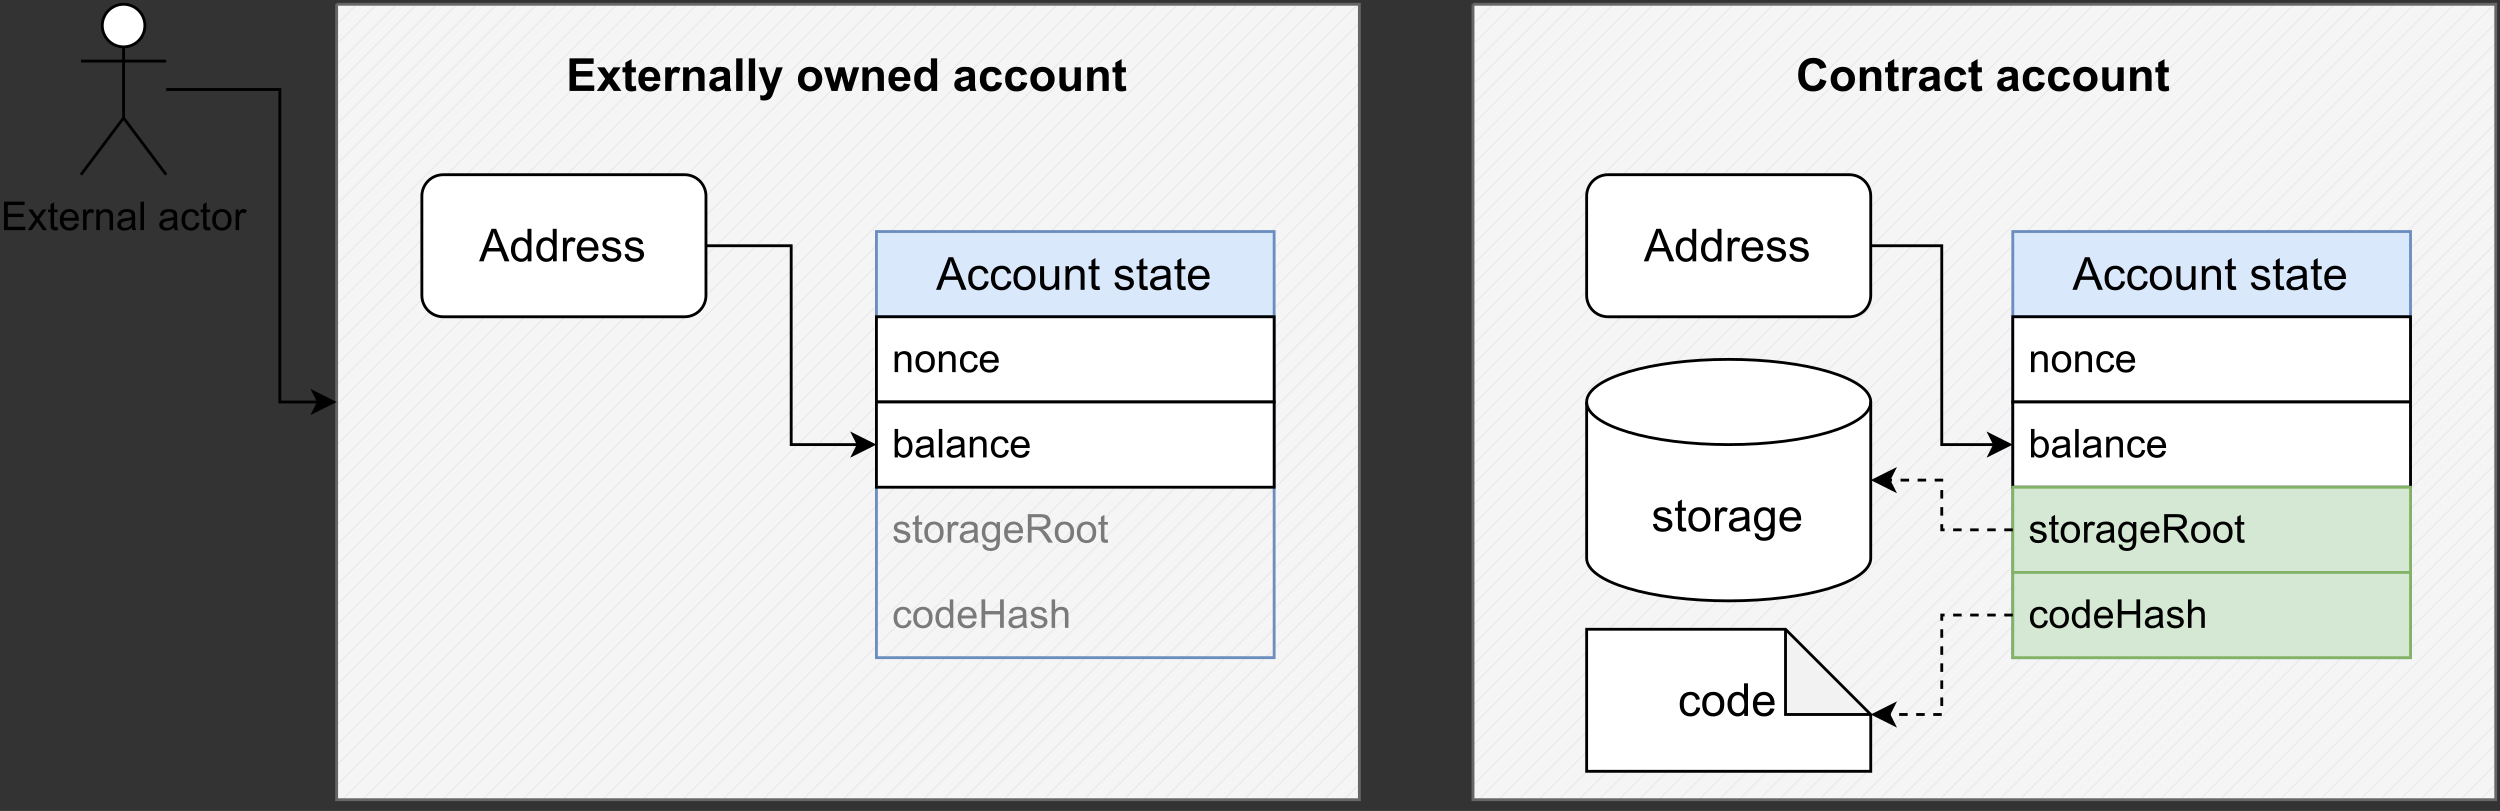 <?xml version="1.0" encoding="UTF-8" standalone="no"?>
<svg 
   width="660pt"
   height="214.08pt"
   viewBox="0 0 660 214.08"
   version="1.1"
   id="svg629"
   xmlns:xlink="http://www.w3.org/1999/xlink"
   xmlns="http://www.w3.org/2000/svg"
   xmlns:svg="http://www.w3.org/2000/svg" content="%3Cmxfile%20host%3D%22app.diagrams.net%22%20modified%3D%222023-06-02T18%3A26%3A27.521Z%22%20agent%3D%22Mozilla%2F5.0%20(Windows%20NT%2010.0%3B%20Win64%3B%20x64%3B%20rv%3A109.0)%20Gecko%2F20100101%20Firefox%2F112.0%22%20etag%3D%22J2xgvO0soef-TQ56zdEO%22%20version%3D%2221.2.3%22%20type%3D%22device%22%3E%20%20%20%3Cdiagram%20name%3D%22Page-1%22%20id%3D%22NabCjkw0_VfunR1PNwgm%22%3E%20%20%20%20%20%3CmxGraphModel%20dx%3D%221900%22%20dy%3D%22530%22%20grid%3D%221%22%20gridSize%3D%2210%22%20guides%3D%221%22%20tooltips%3D%221%22%20connect%3D%221%22%20arrows%3D%221%22%20fold%3D%221%22%20page%3D%220%22%20pageScale%3D%221%22%20pageWidth%3D%22850%22%20pageHeight%3D%221100%22%20math%3D%220%22%20shadow%3D%220%22%3E%20%20%20%20%20%20%20%3Croot%3E%20%20%20%20%20%20%20%20%20%3CmxCell%20id%3D%220%22%20%2F%3E%20%20%20%20%20%20%20%20%20%3CmxCell%20id%3D%221%22%20parent%3D%220%22%20%2F%3E%20%20%20%20%20%20%20%20%20%3CmxCell%20id%3D%22q-XpKDk882EQ5nKMgqV2-1%22%20value%3D%22%22%20style%3D%22verticalLabelPosition%3Dbottom%3BverticalAlign%3Dtop%3Bhtml%3D1%3Bshape%3Dmxgraph.basic.patternFillRect%3BfillStyle%3Ddiag%3Bstep%3D5%3BfillStrokeWidth%3D0.2%3BfillStrokeColor%3D%23dddddd%3BfillColor%3D%23f5f5f5%3BfontColor%3D%23333333%3BstrokeColor%3D%23666666%3B%22%20vertex%3D%221%22%20parent%3D%221%22%3E%20%20%20%20%20%20%20%20%20%20%20%3CmxGeometry%20x%3D%2280%22%20y%3D%2280%22%20width%3D%22360%22%20height%3D%22280%22%20as%3D%22geometry%22%20%2F%3E%20%20%20%20%20%20%20%20%20%3C%2FmxCell%3E%20%20%20%20%20%20%20%20%20%3CmxCell%20id%3D%22q-XpKDk882EQ5nKMgqV2-3%22%20value%3D%22Account%20state%22%20style%3D%22swimlane%3BfontStyle%3D0%3BchildLayout%3DstackLayout%3Bhorizontal%3D1%3BstartSize%3D30%3BhorizontalStack%3D0%3BresizeParent%3D1%3BresizeParentMax%3D0%3BresizeLast%3D0%3Bcollapsible%3D1%3BmarginBottom%3D0%3BwhiteSpace%3Dwrap%3Bhtml%3D1%3BfontSize%3D16%3BfillColor%3D%23dae8fc%3BstrokeColor%3D%236c8ebf%3Brounded%3D0%3B%22%20vertex%3D%221%22%20parent%3D%221%22%3E%20%20%20%20%20%20%20%20%20%20%20%3CmxGeometry%20x%3D%22270%22%20y%3D%22160%22%20width%3D%22140%22%20height%3D%22150%22%20as%3D%22geometry%22%20%2F%3E%20%20%20%20%20%20%20%20%20%3C%2FmxCell%3E%20%20%20%20%20%20%20%20%20%3CmxCell%20id%3D%22q-XpKDk882EQ5nKMgqV2-4%22%20value%3D%22nonce%22%20style%3D%22text%3BstrokeColor%3Ddefault%3BfillColor%3Ddefault%3Balign%3Dleft%3BverticalAlign%3Dmiddle%3BspacingLeft%3D4%3BspacingRight%3D4%3Boverflow%3Dhidden%3Bpoints%3D%5B%5B0%2C0.5%5D%2C%5B1%2C0.5%5D%5D%3BportConstraint%3Deastwest%3Brotatable%3D0%3BwhiteSpace%3Dwrap%3Bhtml%3D1%3BfontSize%3D14%3B%22%20vertex%3D%221%22%20parent%3D%22q-XpKDk882EQ5nKMgqV2-3%22%3E%20%20%20%20%20%20%20%20%20%20%20%3CmxGeometry%20y%3D%2230%22%20width%3D%22140%22%20height%3D%2230%22%20as%3D%22geometry%22%20%2F%3E%20%20%20%20%20%20%20%20%20%3C%2FmxCell%3E%20%20%20%20%20%20%20%20%20%3CmxCell%20id%3D%22q-XpKDk882EQ5nKMgqV2-5%22%20value%3D%22balance%22%20style%3D%22text%3BstrokeColor%3Ddefault%3BfillColor%3Ddefault%3Balign%3Dleft%3BverticalAlign%3Dmiddle%3BspacingLeft%3D4%3BspacingRight%3D4%3Boverflow%3Dhidden%3Bpoints%3D%5B%5B0%2C0.5%5D%2C%5B1%2C0.5%5D%5D%3BportConstraint%3Deastwest%3Brotatable%3D0%3BwhiteSpace%3Dwrap%3Bhtml%3D1%3BfontSize%3D14%3B%22%20vertex%3D%221%22%20parent%3D%22q-XpKDk882EQ5nKMgqV2-3%22%3E%20%20%20%20%20%20%20%20%20%20%20%3CmxGeometry%20y%3D%2260%22%20width%3D%22140%22%20height%3D%2230%22%20as%3D%22geometry%22%20%2F%3E%20%20%20%20%20%20%20%20%20%3C%2FmxCell%3E%20%20%20%20%20%20%20%20%20%3CmxCell%20id%3D%22q-XpKDk882EQ5nKMgqV2-6%22%20value%3D%22storageRoot%22%20style%3D%22text%3Balign%3Dleft%3BverticalAlign%3Dmiddle%3BspacingLeft%3D4%3BspacingRight%3D4%3Boverflow%3Dhidden%3Bpoints%3D%5B%5B0%2C0.5%5D%2C%5B1%2C0.5%5D%5D%3BportConstraint%3Deastwest%3Brotatable%3D0%3BwhiteSpace%3Dwrap%3Bhtml%3D1%3BfillColor%3Dnone%3BlabelBackgroundColor%3Dnone%3BfontColor%3D%237A7A7A%3BfontSize%3D14%3B%22%20vertex%3D%221%22%20parent%3D%22q-XpKDk882EQ5nKMgqV2-3%22%3E%20%20%20%20%20%20%20%20%20%20%20%3CmxGeometry%20y%3D%2290%22%20width%3D%22140%22%20height%3D%2230%22%20as%3D%22geometry%22%20%2F%3E%20%20%20%20%20%20%20%20%20%3C%2FmxCell%3E%20%20%20%20%20%20%20%20%20%3CmxCell%20id%3D%22q-XpKDk882EQ5nKMgqV2-7%22%20value%3D%22codeHash%22%20style%3D%22text%3BstrokeColor%3Dnone%3BfillColor%3Dnone%3Balign%3Dleft%3BverticalAlign%3Dmiddle%3BspacingLeft%3D4%3BspacingRight%3D4%3Boverflow%3Dhidden%3Bpoints%3D%5B%5B0%2C0.5%5D%2C%5B1%2C0.5%5D%5D%3BportConstraint%3Deastwest%3Brotatable%3D0%3BwhiteSpace%3Dwrap%3Bhtml%3D1%3BfontColor%3D%237A7A7A%3BfontSize%3D14%3B%22%20vertex%3D%221%22%20parent%3D%22q-XpKDk882EQ5nKMgqV2-3%22%3E%20%20%20%20%20%20%20%20%20%20%20%3CmxGeometry%20y%3D%22120%22%20width%3D%22140%22%20height%3D%2230%22%20as%3D%22geometry%22%20%2F%3E%20%20%20%20%20%20%20%20%20%3C%2FmxCell%3E%20%20%20%20%20%20%20%20%20%3CmxCell%20id%3D%22q-XpKDk882EQ5nKMgqV2-12%22%20style%3D%22edgeStyle%3DorthogonalEdgeStyle%3Brounded%3D0%3BorthogonalLoop%3D1%3BjettySize%3Dauto%3Bhtml%3D1%3BexitX%3D1%3BexitY%3D0.5%3BexitDx%3D0%3BexitDy%3D0%3B%22%20edge%3D%221%22%20parent%3D%221%22%20source%3D%22q-XpKDk882EQ5nKMgqV2-8%22%20target%3D%22q-XpKDk882EQ5nKMgqV2-3%22%3E%20%20%20%20%20%20%20%20%20%20%20%3CmxGeometry%20relative%3D%221%22%20as%3D%22geometry%22%20%2F%3E%20%20%20%20%20%20%20%20%20%3C%2FmxCell%3E%20%20%20%20%20%20%20%20%20%3CmxCell%20id%3D%22q-XpKDk882EQ5nKMgqV2-8%22%20value%3D%22Address%22%20style%3D%22rounded%3D1%3BwhiteSpace%3Dwrap%3Bhtml%3D1%3BfontSize%3D16%3B%22%20vertex%3D%221%22%20parent%3D%221%22%3E%20%20%20%20%20%20%20%20%20%20%20%3CmxGeometry%20x%3D%22110%22%20y%3D%22140%22%20width%3D%22100%22%20height%3D%2250%22%20as%3D%22geometry%22%20%2F%3E%20%20%20%20%20%20%20%20%20%3C%2FmxCell%3E%20%20%20%20%20%20%20%20%20%3CmxCell%20id%3D%22q-XpKDk882EQ5nKMgqV2-9%22%20value%3D%22Externally%20owned%20account%22%20style%3D%22text%3Bhtml%3D1%3BstrokeColor%3Dnone%3BfillColor%3Dnone%3Balign%3Dcenter%3BverticalAlign%3Dmiddle%3BwhiteSpace%3Dwrap%3Brounded%3D0%3BfontSize%3D16%3BfontStyle%3D1%22%20vertex%3D%221%22%20parent%3D%221%22%3E%20%20%20%20%20%20%20%20%20%20%20%3CmxGeometry%20x%3D%22155%22%20y%3D%2290%22%20width%3D%22210%22%20height%3D%2230%22%20as%3D%22geometry%22%20%2F%3E%20%20%20%20%20%20%20%20%20%3C%2FmxCell%3E%20%20%20%20%20%20%20%20%20%3CmxCell%20id%3D%22q-XpKDk882EQ5nKMgqV2-13%22%20value%3D%22%22%20style%3D%22verticalLabelPosition%3Dbottom%3BverticalAlign%3Dtop%3Bhtml%3D1%3Bshape%3Dmxgraph.basic.patternFillRect%3BfillStyle%3Ddiag%3Bstep%3D5%3BfillStrokeWidth%3D0.2%3BfillStrokeColor%3D%23dddddd%3BfillColor%3D%23f5f5f5%3BfontColor%3D%23333333%3BstrokeColor%3D%23666666%3B%22%20vertex%3D%221%22%20parent%3D%221%22%3E%20%20%20%20%20%20%20%20%20%20%20%3CmxGeometry%20x%3D%22480%22%20y%3D%2280%22%20width%3D%22360%22%20height%3D%22280%22%20as%3D%22geometry%22%20%2F%3E%20%20%20%20%20%20%20%20%20%3C%2FmxCell%3E%20%20%20%20%20%20%20%20%20%3CmxCell%20id%3D%22q-XpKDk882EQ5nKMgqV2-14%22%20value%3D%22Account%20state%22%20style%3D%22swimlane%3BfontStyle%3D0%3BchildLayout%3DstackLayout%3Bhorizontal%3D1%3BstartSize%3D30%3BhorizontalStack%3D0%3BresizeParent%3D1%3BresizeParentMax%3D0%3BresizeLast%3D0%3Bcollapsible%3D1%3BmarginBottom%3D0%3BwhiteSpace%3Dwrap%3Bhtml%3D1%3BfontSize%3D16%3BfillColor%3D%23dae8fc%3BstrokeColor%3D%236c8ebf%3Brounded%3D0%3B%22%20vertex%3D%221%22%20parent%3D%221%22%3E%20%20%20%20%20%20%20%20%20%20%20%3CmxGeometry%20x%3D%22670%22%20y%3D%22160%22%20width%3D%22140%22%20height%3D%22150%22%20as%3D%22geometry%22%20%2F%3E%20%20%20%20%20%20%20%20%20%3C%2FmxCell%3E%20%20%20%20%20%20%20%20%20%3CmxCell%20id%3D%22q-XpKDk882EQ5nKMgqV2-15%22%20value%3D%22nonce%22%20style%3D%22text%3BstrokeColor%3Ddefault%3BfillColor%3Ddefault%3Balign%3Dleft%3BverticalAlign%3Dmiddle%3BspacingLeft%3D4%3BspacingRight%3D4%3Boverflow%3Dhidden%3Bpoints%3D%5B%5B0%2C0.5%5D%2C%5B1%2C0.5%5D%5D%3BportConstraint%3Deastwest%3Brotatable%3D0%3BwhiteSpace%3Dwrap%3Bhtml%3D1%3BfontSize%3D14%3B%22%20vertex%3D%221%22%20parent%3D%22q-XpKDk882EQ5nKMgqV2-14%22%3E%20%20%20%20%20%20%20%20%20%20%20%3CmxGeometry%20y%3D%2230%22%20width%3D%22140%22%20height%3D%2230%22%20as%3D%22geometry%22%20%2F%3E%20%20%20%20%20%20%20%20%20%3C%2FmxCell%3E%20%20%20%20%20%20%20%20%20%3CmxCell%20id%3D%22q-XpKDk882EQ5nKMgqV2-16%22%20value%3D%22balance%22%20style%3D%22text%3BstrokeColor%3Ddefault%3BfillColor%3Ddefault%3Balign%3Dleft%3BverticalAlign%3Dmiddle%3BspacingLeft%3D4%3BspacingRight%3D4%3Boverflow%3Dhidden%3Bpoints%3D%5B%5B0%2C0.5%5D%2C%5B1%2C0.5%5D%5D%3BportConstraint%3Deastwest%3Brotatable%3D0%3BwhiteSpace%3Dwrap%3Bhtml%3D1%3BfontSize%3D14%3B%22%20vertex%3D%221%22%20parent%3D%22q-XpKDk882EQ5nKMgqV2-14%22%3E%20%20%20%20%20%20%20%20%20%20%20%3CmxGeometry%20y%3D%2260%22%20width%3D%22140%22%20height%3D%2230%22%20as%3D%22geometry%22%20%2F%3E%20%20%20%20%20%20%20%20%20%3C%2FmxCell%3E%20%20%20%20%20%20%20%20%20%3CmxCell%20id%3D%22q-XpKDk882EQ5nKMgqV2-17%22%20value%3D%22%26lt%3Bfont%20style%3D%26quot%3Bfont-size%3A%2014px%3B%26quot%3B%20color%3D%26quot%3B%23000000%26quot%3B%26gt%3BstorageRoot%26lt%3B%2Ffont%26gt%3B%22%20style%3D%22text%3Balign%3Dleft%3BverticalAlign%3Dmiddle%3BspacingLeft%3D4%3BspacingRight%3D4%3Boverflow%3Dhidden%3Bpoints%3D%5B%5B0%2C0.5%5D%2C%5B1%2C0.5%5D%5D%3BportConstraint%3Deastwest%3Brotatable%3D0%3BwhiteSpace%3Dwrap%3Bhtml%3D1%3BfillColor%3D%23d5e8d4%3BlabelBackgroundColor%3Dnone%3BstrokeColor%3D%2382b366%3BfontSize%3D14%3B%22%20vertex%3D%221%22%20parent%3D%22q-XpKDk882EQ5nKMgqV2-14%22%3E%20%20%20%20%20%20%20%20%20%20%20%3CmxGeometry%20y%3D%2290%22%20width%3D%22140%22%20height%3D%2230%22%20as%3D%22geometry%22%20%2F%3E%20%20%20%20%20%20%20%20%20%3C%2FmxCell%3E%20%20%20%20%20%20%20%20%20%3CmxCell%20id%3D%22q-XpKDk882EQ5nKMgqV2-18%22%20value%3D%22codeHash%22%20style%3D%22text%3BstrokeColor%3D%2382b366%3BfillColor%3D%23d5e8d4%3Balign%3Dleft%3BverticalAlign%3Dmiddle%3BspacingLeft%3D4%3BspacingRight%3D4%3Boverflow%3Dhidden%3Bpoints%3D%5B%5B0%2C0.5%5D%2C%5B1%2C0.5%5D%5D%3BportConstraint%3Deastwest%3Brotatable%3D0%3BwhiteSpace%3Dwrap%3Bhtml%3D1%3BfontSize%3D14%3B%22%20vertex%3D%221%22%20parent%3D%22q-XpKDk882EQ5nKMgqV2-14%22%3E%20%20%20%20%20%20%20%20%20%20%20%3CmxGeometry%20y%3D%22120%22%20width%3D%22140%22%20height%3D%2230%22%20as%3D%22geometry%22%20%2F%3E%20%20%20%20%20%20%20%20%20%3C%2FmxCell%3E%20%20%20%20%20%20%20%20%20%3CmxCell%20id%3D%22q-XpKDk882EQ5nKMgqV2-19%22%20style%3D%22edgeStyle%3DorthogonalEdgeStyle%3Brounded%3D0%3BorthogonalLoop%3D1%3BjettySize%3Dauto%3Bhtml%3D1%3BexitX%3D1%3BexitY%3D0.5%3BexitDx%3D0%3BexitDy%3D0%3B%22%20edge%3D%221%22%20source%3D%22q-XpKDk882EQ5nKMgqV2-20%22%20target%3D%22q-XpKDk882EQ5nKMgqV2-14%22%20parent%3D%221%22%3E%20%20%20%20%20%20%20%20%20%20%20%3CmxGeometry%20relative%3D%221%22%20as%3D%22geometry%22%20%2F%3E%20%20%20%20%20%20%20%20%20%3C%2FmxCell%3E%20%20%20%20%20%20%20%20%20%3CmxCell%20id%3D%22q-XpKDk882EQ5nKMgqV2-20%22%20value%3D%22Address%22%20style%3D%22rounded%3D1%3BwhiteSpace%3Dwrap%3Bhtml%3D1%3BfontSize%3D16%3B%22%20vertex%3D%221%22%20parent%3D%221%22%3E%20%20%20%20%20%20%20%20%20%20%20%3CmxGeometry%20x%3D%22520%22%20y%3D%22140%22%20width%3D%22100%22%20height%3D%2250%22%20as%3D%22geometry%22%20%2F%3E%20%20%20%20%20%20%20%20%20%3C%2FmxCell%3E%20%20%20%20%20%20%20%20%20%3CmxCell%20id%3D%22q-XpKDk882EQ5nKMgqV2-21%22%20value%3D%22Contract%20account%22%20style%3D%22text%3Bhtml%3D1%3BstrokeColor%3Dnone%3BfillColor%3Dnone%3Balign%3Dcenter%3BverticalAlign%3Dmiddle%3BwhiteSpace%3Dwrap%3Brounded%3D0%3BfontSize%3D16%3BfontStyle%3D1%22%20vertex%3D%221%22%20parent%3D%221%22%3E%20%20%20%20%20%20%20%20%20%20%20%3CmxGeometry%20x%3D%22555%22%20y%3D%2290%22%20width%3D%22210%22%20height%3D%2230%22%20as%3D%22geometry%22%20%2F%3E%20%20%20%20%20%20%20%20%20%3C%2FmxCell%3E%20%20%20%20%20%20%20%20%20%3CmxCell%20id%3D%22q-XpKDk882EQ5nKMgqV2-22%22%20value%3D%22%26lt%3Bfont%20style%3D%26quot%3Bfont-size%3A%2016px%3B%26quot%3B%26gt%3Bstorage%26lt%3B%2Ffont%26gt%3B%22%20style%3D%22shape%3Dcylinder3%3BwhiteSpace%3Dwrap%3Bhtml%3D1%3BboundedLbl%3D1%3BbackgroundOutline%3D1%3Bsize%3D15%3B%22%20vertex%3D%221%22%20parent%3D%221%22%3E%20%20%20%20%20%20%20%20%20%20%20%3CmxGeometry%20x%3D%22520%22%20y%3D%22205%22%20width%3D%22100%22%20height%3D%2285%22%20as%3D%22geometry%22%20%2F%3E%20%20%20%20%20%20%20%20%20%3C%2FmxCell%3E%20%20%20%20%20%20%20%20%20%3CmxCell%20id%3D%22q-XpKDk882EQ5nKMgqV2-23%22%20value%3D%22%26lt%3Bfont%20style%3D%26quot%3Bfont-size%3A%2016px%3B%26quot%3B%26gt%3Bcode%26lt%3B%2Ffont%26gt%3B%22%20style%3D%22shape%3Dnote%3BwhiteSpace%3Dwrap%3Bhtml%3D1%3BbackgroundOutline%3D1%3BdarkOpacity%3D0.05%3B%22%20vertex%3D%221%22%20parent%3D%221%22%3E%20%20%20%20%20%20%20%20%20%20%20%3CmxGeometry%20x%3D%22520%22%20y%3D%22300%22%20width%3D%22100%22%20height%3D%2250%22%20as%3D%22geometry%22%20%2F%3E%20%20%20%20%20%20%20%20%20%3C%2FmxCell%3E%20%20%20%20%20%20%20%20%20%3CmxCell%20id%3D%22q-XpKDk882EQ5nKMgqV2-24%22%20style%3D%22edgeStyle%3DorthogonalEdgeStyle%3Brounded%3D0%3BorthogonalLoop%3D1%3BjettySize%3Dauto%3Bhtml%3D1%3BexitX%3D0%3BexitY%3D0.5%3BexitDx%3D0%3BexitDy%3D0%3BentryX%3D1%3BentryY%3D0.5%3BentryDx%3D0%3BentryDy%3D0%3BentryPerimeter%3D0%3Bdashed%3D1%3B%22%20edge%3D%221%22%20parent%3D%221%22%20source%3D%22q-XpKDk882EQ5nKMgqV2-17%22%20target%3D%22q-XpKDk882EQ5nKMgqV2-22%22%3E%20%20%20%20%20%20%20%20%20%20%20%3CmxGeometry%20relative%3D%221%22%20as%3D%22geometry%22%20%2F%3E%20%20%20%20%20%20%20%20%20%3C%2FmxCell%3E%20%20%20%20%20%20%20%20%20%3CmxCell%20id%3D%22q-XpKDk882EQ5nKMgqV2-26%22%20style%3D%22edgeStyle%3DorthogonalEdgeStyle%3Brounded%3D0%3BorthogonalLoop%3D1%3BjettySize%3Dauto%3Bhtml%3D1%3BexitX%3D0%3BexitY%3D0.5%3BexitDx%3D0%3BexitDy%3D0%3BentryX%3D0%3BentryY%3D0%3BentryDx%3D100%3BentryDy%3D30%3BentryPerimeter%3D0%3Bdashed%3D1%3B%22%20edge%3D%221%22%20parent%3D%221%22%20source%3D%22q-XpKDk882EQ5nKMgqV2-18%22%20target%3D%22q-XpKDk882EQ5nKMgqV2-23%22%3E%20%20%20%20%20%20%20%20%20%20%20%3CmxGeometry%20relative%3D%221%22%20as%3D%22geometry%22%20%2F%3E%20%20%20%20%20%20%20%20%20%3C%2FmxCell%3E%20%20%20%20%20%20%20%20%20%3CmxCell%20id%3D%22q-XpKDk882EQ5nKMgqV2-29%22%20value%3D%22%22%20style%3D%22edgeStyle%3DorthogonalEdgeStyle%3Brounded%3D0%3BorthogonalLoop%3D1%3BjettySize%3Dauto%3Bhtml%3D1%3B%22%20edge%3D%221%22%20parent%3D%221%22%20source%3D%22q-XpKDk882EQ5nKMgqV2-28%22%20target%3D%22q-XpKDk882EQ5nKMgqV2-1%22%3E%20%20%20%20%20%20%20%20%20%20%20%3CmxGeometry%20relative%3D%221%22%20as%3D%22geometry%22%3E%20%20%20%20%20%20%20%20%20%20%20%20%20%3CArray%20as%3D%22points%22%3E%20%20%20%20%20%20%20%20%20%20%20%20%20%20%20%3CmxPoint%20x%3D%2260%22%20y%3D%22110%22%20%2F%3E%20%20%20%20%20%20%20%20%20%20%20%20%20%20%20%3CmxPoint%20x%3D%2260%22%20y%3D%22220%22%20%2F%3E%20%20%20%20%20%20%20%20%20%20%20%20%20%3C%2FArray%3E%20%20%20%20%20%20%20%20%20%20%20%3C%2FmxGeometry%3E%20%20%20%20%20%20%20%20%20%3C%2FmxCell%3E%20%20%20%20%20%20%20%20%20%3CmxCell%20id%3D%22q-XpKDk882EQ5nKMgqV2-28%22%20value%3D%22%26lt%3Bfont%20style%3D%26quot%3Bfont-size%3A%2014px%3B%26quot%3B%26gt%3BExternal%20actor%26lt%3B%2Ffont%26gt%3B%22%20style%3D%22shape%3DumlActor%3BverticalLabelPosition%3Dbottom%3BverticalAlign%3Dtop%3Bhtml%3D1%3BoutlineConnect%3D0%3B%22%20vertex%3D%221%22%20parent%3D%221%22%3E%20%20%20%20%20%20%20%20%20%20%20%3CmxGeometry%20x%3D%22-10%22%20y%3D%2280%22%20width%3D%2230%22%20height%3D%2260%22%20as%3D%22geometry%22%20%2F%3E%20%20%20%20%20%20%20%20%20%3C%2FmxCell%3E%20%20%20%20%20%20%20%3C%2Froot%3E%20%20%20%20%20%3C%2FmxGraphModel%3E%20%20%20%3C%2Fdiagram%3E%20%3C%2Fmxfile%3E%20">
  <rect x="0" y="0" width="660" height="214.08" fill="#333333" stroke="none"/>
  <defs
     id="defs169">
    <g
       id="g146">
      <g
         id="glyph-0-0">
        <path
           d="M 1.5 0 L 1.5 -7.5 L 7.5 -7.5 L 7.5 0 Z M 1.688 -0.188 L 7.312 -0.188 L 7.312 -7.312 L 1.688 -7.312 Z M 1.688 -0.188 "
           id="path2" />
      </g>
      <g
         id="glyph-0-1">
        <path
           d="M -0.016 0 L 3.281 -8.594 L 4.5 -8.594 L 8.016 0 L 6.734 0 L 5.719 -2.609 L 2.141 -2.609 L 1.188 0 Z M 2.469 -3.531 L 5.375 -3.531 L 4.484 -5.906 C 4.203 -6.625 4 -7.219 3.875 -7.688 C 3.758 -7.133 3.602 -6.586 3.406 -6.047 Z M 2.469 -3.531 "
           id="path5" />
      </g>
      <g
         id="glyph-0-2">
        <path
           d="M 4.859 -2.281 L 5.891 -2.141 C 5.773 -1.43 5.484 -0.875 5.016 -0.469 C 4.547 -0.062 3.973 0.141 3.297 0.141 C 2.441 0.141 1.754 -0.133 1.234 -0.688 C 0.723 -1.25 0.469 -2.051 0.469 -3.094 C 0.469 -3.758 0.578 -4.344 0.797 -4.844 C 1.023 -5.352 1.363 -5.734 1.812 -5.984 C 2.27 -6.234 2.77 -6.359 3.312 -6.359 C 3.977 -6.359 4.523 -6.188 4.953 -5.844 C 5.391 -5.508 5.672 -5.023 5.797 -4.391 L 4.766 -4.234 C 4.672 -4.648 4.5 -4.961 4.25 -5.172 C 4 -5.391 3.695 -5.5 3.344 -5.5 C 2.812 -5.5 2.379 -5.305 2.047 -4.922 C 1.711 -4.547 1.547 -3.945 1.547 -3.125 C 1.547 -2.281 1.707 -1.672 2.031 -1.297 C 2.352 -0.922 2.77 -0.734 3.281 -0.734 C 3.695 -0.734 4.039 -0.859 4.312 -1.109 C 4.594 -1.359 4.773 -1.75 4.859 -2.281 Z M 4.859 -2.281 "
           id="path8" />
      </g>
      <g
         id="glyph-0-3">
        <path
           d="M 0.406 -3.109 C 0.406 -4.266 0.723 -5.117 1.359 -5.672 C 1.891 -6.129 2.539 -6.359 3.312 -6.359 C 4.164 -6.359 4.863 -6.078 5.406 -5.516 C 5.957 -4.961 6.234 -4.191 6.234 -3.203 C 6.234 -2.398 6.113 -1.77 5.875 -1.312 C 5.633 -0.852 5.281 -0.492 4.812 -0.234 C 4.352 0.016 3.852 0.141 3.312 0.141 C 2.445 0.141 1.742 -0.133 1.203 -0.688 C 0.672 -1.25 0.406 -2.055 0.406 -3.109 Z M 1.484 -3.109 C 1.484 -2.316 1.656 -1.723 2 -1.328 C 2.352 -0.93 2.789 -0.734 3.312 -0.734 C 3.844 -0.734 4.281 -0.93 4.625 -1.328 C 4.969 -1.723 5.141 -2.328 5.141 -3.141 C 5.141 -3.91 4.961 -4.492 4.609 -4.891 C 4.266 -5.285 3.832 -5.484 3.312 -5.484 C 2.789 -5.484 2.352 -5.285 2 -4.891 C 1.656 -4.504 1.484 -3.91 1.484 -3.109 Z M 1.484 -3.109 "
           id="path11" />
      </g>
      <g
         id="glyph-0-4">
        <path
           d="M 4.875 0 L 4.875 -0.922 C 4.383 -0.211 3.723 0.141 2.891 0.141 C 2.523 0.141 2.18 0.07 1.859 -0.062 C 1.547 -0.207 1.312 -0.383 1.156 -0.594 C 1 -0.812 0.891 -1.078 0.828 -1.391 C 0.785 -1.586 0.766 -1.914 0.766 -2.375 L 0.766 -6.219 L 1.828 -6.219 L 1.828 -2.766 C 1.828 -2.223 1.848 -1.852 1.891 -1.656 C 1.953 -1.383 2.086 -1.164 2.297 -1 C 2.516 -0.844 2.785 -0.766 3.109 -0.766 C 3.422 -0.766 3.711 -0.844 3.984 -1 C 4.266 -1.164 4.461 -1.391 4.578 -1.672 C 4.703 -1.953 4.766 -2.359 4.766 -2.891 L 4.766 -6.219 L 5.812 -6.219 L 5.812 0 Z M 4.875 0 "
           id="path14" />
      </g>
      <g
         id="glyph-0-5">
        <path
           d="M 0.797 0 L 0.797 -6.219 L 1.734 -6.219 L 1.734 -5.344 C 2.191 -6.02 2.852 -6.359 3.719 -6.359 C 4.094 -6.359 4.438 -6.289 4.75 -6.156 C 5.07 -6.02 5.312 -5.844 5.469 -5.625 C 5.625 -5.406 5.734 -5.148 5.797 -4.859 C 5.828 -4.66 5.844 -4.316 5.844 -3.828 L 5.844 0 L 4.797 0 L 4.797 -3.781 C 4.797 -4.219 4.754 -4.539 4.672 -4.75 C 4.586 -4.957 4.441 -5.125 4.234 -5.25 C 4.023 -5.383 3.781 -5.453 3.5 -5.453 C 3.051 -5.453 2.66 -5.305 2.328 -5.016 C 2.004 -4.734 1.844 -4.195 1.844 -3.406 L 1.844 0 Z M 0.797 0 "
           id="path17" />
      </g>
      <g
         id="glyph-0-6">
        <path
           d="M 3.094 -0.938 L 3.25 -0.016 C 2.945 0.047 2.68 0.078 2.453 0.078 C 2.066 0.078 1.77 0.02 1.562 -0.094 C 1.352 -0.219 1.203 -0.379 1.109 -0.578 C 1.023 -0.773 0.984 -1.191 0.984 -1.828 L 0.984 -5.406 L 0.219 -5.406 L 0.219 -6.219 L 0.984 -6.219 L 0.984 -7.766 L 2.031 -8.391 L 2.031 -6.219 L 3.094 -6.219 L 3.094 -5.406 L 2.031 -5.406 L 2.031 -1.766 C 2.031 -1.461 2.047 -1.27 2.078 -1.188 C 2.117 -1.102 2.18 -1.035 2.266 -0.984 C 2.348 -0.93 2.469 -0.906 2.625 -0.906 C 2.75 -0.906 2.906 -0.914 3.094 -0.938 Z M 3.094 -0.938 "
           id="path20" />
      </g>
      <g
         id="glyph-0-7" />
      <g
         id="glyph-0-8">
        <path
           d="M 0.375 -1.859 L 1.406 -2.016 C 1.469 -1.598 1.629 -1.281 1.891 -1.062 C 2.16 -0.844 2.539 -0.734 3.031 -0.734 C 3.508 -0.734 3.863 -0.828 4.094 -1.016 C 4.332 -1.211 4.453 -1.445 4.453 -1.719 C 4.453 -1.957 4.348 -2.145 4.141 -2.281 C 3.992 -2.375 3.633 -2.492 3.062 -2.641 C 2.289 -2.836 1.754 -3.004 1.453 -3.141 C 1.16 -3.285 0.938 -3.484 0.781 -3.734 C 0.625 -3.984 0.547 -4.266 0.547 -4.578 C 0.547 -4.848 0.609 -5.102 0.734 -5.344 C 0.859 -5.582 1.031 -5.781 1.25 -5.938 C 1.414 -6.051 1.641 -6.148 1.922 -6.234 C 2.203 -6.316 2.508 -6.359 2.844 -6.359 C 3.32 -6.359 3.742 -6.285 4.109 -6.141 C 4.484 -6.004 4.758 -5.816 4.938 -5.578 C 5.113 -5.336 5.234 -5.02 5.297 -4.625 L 4.266 -4.484 C 4.223 -4.797 4.086 -5.039 3.859 -5.219 C 3.641 -5.406 3.32 -5.5 2.906 -5.5 C 2.426 -5.5 2.082 -5.414 1.875 -5.25 C 1.664 -5.094 1.562 -4.906 1.562 -4.688 C 1.562 -4.551 1.602 -4.43 1.688 -4.328 C 1.781 -4.211 1.914 -4.117 2.094 -4.047 C 2.195 -4.004 2.508 -3.914 3.031 -3.781 C 3.781 -3.57 4.301 -3.406 4.594 -3.281 C 4.883 -3.156 5.113 -2.973 5.281 -2.734 C 5.445 -2.492 5.531 -2.191 5.531 -1.828 C 5.531 -1.473 5.426 -1.141 5.219 -0.828 C 5.02 -0.523 4.727 -0.285 4.344 -0.109 C 3.957 0.055 3.52 0.141 3.031 0.141 C 2.219 0.141 1.598 -0.023 1.172 -0.359 C 0.754 -0.703 0.488 -1.203 0.375 -1.859 Z M 0.375 -1.859 "
           id="path24" />
      </g>
      <g
         id="glyph-0-9">
        <path
           d="M 4.859 -0.766 C 4.461 -0.43 4.082 -0.195 3.719 -0.062 C 3.363 0.07 2.977 0.141 2.562 0.141 C 1.875 0.141 1.348 -0.023 0.984 -0.359 C 0.617 -0.691 0.438 -1.117 0.438 -1.641 C 0.438 -1.941 0.504 -2.219 0.641 -2.469 C 0.773 -2.727 0.957 -2.93 1.188 -3.078 C 1.414 -3.234 1.672 -3.348 1.953 -3.422 C 2.148 -3.484 2.461 -3.539 2.891 -3.594 C 3.734 -3.688 4.359 -3.805 4.766 -3.953 C 4.766 -4.098 4.766 -4.188 4.766 -4.219 C 4.766 -4.656 4.664 -4.961 4.469 -5.141 C 4.195 -5.367 3.797 -5.484 3.266 -5.484 C 2.773 -5.484 2.41 -5.395 2.172 -5.219 C 1.93 -5.051 1.754 -4.75 1.641 -4.312 L 0.609 -4.453 C 0.703 -4.891 0.859 -5.242 1.078 -5.516 C 1.297 -5.785 1.609 -5.992 2.016 -6.141 C 2.422 -6.285 2.891 -6.359 3.422 -6.359 C 3.953 -6.359 4.383 -6.297 4.719 -6.172 C 5.051 -6.047 5.297 -5.891 5.453 -5.703 C 5.609 -5.516 5.719 -5.273 5.781 -4.984 C 5.812 -4.805 5.828 -4.484 5.828 -4.016 L 5.828 -2.609 C 5.828 -1.629 5.848 -1.008 5.891 -0.75 C 5.941 -0.488 6.035 -0.238 6.172 0 L 5.062 0 C 4.957 -0.219 4.891 -0.473 4.859 -0.766 Z M 4.766 -3.125 C 4.379 -2.969 3.805 -2.832 3.047 -2.719 C 2.609 -2.656 2.301 -2.582 2.125 -2.5 C 1.945 -2.426 1.805 -2.316 1.703 -2.172 C 1.609 -2.023 1.562 -1.859 1.562 -1.672 C 1.562 -1.391 1.664 -1.156 1.875 -0.969 C 2.094 -0.781 2.406 -0.688 2.812 -0.688 C 3.219 -0.688 3.578 -0.773 3.891 -0.953 C 4.211 -1.129 4.445 -1.375 4.594 -1.688 C 4.707 -1.926 4.766 -2.273 4.766 -2.734 Z M 4.766 -3.125 "
           id="path27" />
      </g>
      <g
         id="glyph-0-10">
        <path
           d="M 5.047 -2 L 6.141 -1.875 C 5.973 -1.238 5.656 -0.742 5.188 -0.391 C 4.719 -0.035 4.125 0.141 3.406 0.141 C 2.5 0.141 1.773 -0.141 1.234 -0.703 C 0.703 -1.266 0.438 -2.051 0.438 -3.062 C 0.438 -4.102 0.707 -4.91 1.25 -5.484 C 1.789 -6.066 2.488 -6.359 3.344 -6.359 C 4.176 -6.359 4.852 -6.078 5.375 -5.516 C 5.906 -4.953 6.172 -4.156 6.172 -3.125 C 6.172 -3.062 6.172 -2.969 6.172 -2.844 L 1.531 -2.844 C 1.57 -2.156 1.766 -1.629 2.109 -1.266 C 2.453 -0.91 2.883 -0.734 3.406 -0.734 C 3.789 -0.734 4.117 -0.832 4.391 -1.031 C 4.672 -1.238 4.891 -1.562 5.047 -2 Z M 1.594 -3.703 L 5.062 -3.703 C 5.02 -4.234 4.891 -4.629 4.672 -4.891 C 4.328 -5.297 3.891 -5.5 3.359 -5.5 C 2.867 -5.5 2.457 -5.336 2.125 -5.016 C 1.801 -4.691 1.625 -4.254 1.594 -3.703 Z M 1.594 -3.703 "
           id="path30" />
      </g>
      <g
         id="glyph-0-11">
        <path
           d="M 4.828 0 L 4.828 -0.781 C 4.43 -0.164 3.852 0.141 3.094 0.141 C 2.594 0.141 2.133 0.004 1.719 -0.266 C 1.301 -0.547 0.977 -0.93 0.75 -1.422 C 0.52 -1.91 0.406 -2.473 0.406 -3.109 C 0.406 -3.723 0.508 -4.285 0.719 -4.797 C 0.926 -5.305 1.238 -5.691 1.656 -5.953 C 2.07 -6.223 2.535 -6.359 3.047 -6.359 C 3.422 -6.359 3.754 -6.281 4.047 -6.125 C 4.336 -5.969 4.578 -5.766 4.766 -5.516 L 4.766 -8.594 L 5.812 -8.594 L 5.812 0 Z M 1.5 -3.109 C 1.5 -2.305 1.664 -1.707 2 -1.312 C 2.332 -0.926 2.727 -0.734 3.188 -0.734 C 3.645 -0.734 4.035 -0.922 4.359 -1.297 C 4.68 -1.672 4.844 -2.242 4.844 -3.016 C 4.844 -3.867 4.676 -4.492 4.344 -4.891 C 4.02 -5.285 3.617 -5.484 3.141 -5.484 C 2.672 -5.484 2.281 -5.289 1.969 -4.906 C 1.656 -4.531 1.5 -3.93 1.5 -3.109 Z M 1.5 -3.109 "
           id="path33" />
      </g>
      <g
         id="glyph-0-12">
        <path
           d="M 0.781 0 L 0.781 -6.219 L 1.734 -6.219 L 1.734 -5.281 C 1.973 -5.719 2.191 -6.004 2.391 -6.141 C 2.598 -6.285 2.828 -6.359 3.078 -6.359 C 3.43 -6.359 3.789 -6.25 4.156 -6.031 L 3.797 -5.047 C 3.535 -5.203 3.281 -5.281 3.031 -5.281 C 2.789 -5.281 2.578 -5.207 2.391 -5.062 C 2.211 -4.926 2.086 -4.734 2.016 -4.484 C 1.891 -4.109 1.828 -3.703 1.828 -3.266 L 1.828 0 Z M 0.781 0 "
           id="path36" />
      </g>
      <g
         id="glyph-0-13">
        <path
           d="M 0.594 0.516 L 1.625 0.672 C 1.664 0.984 1.785 1.211 1.984 1.359 C 2.242 1.555 2.598 1.656 3.047 1.656 C 3.535 1.656 3.91 1.555 4.172 1.359 C 4.441 1.16 4.625 0.891 4.719 0.547 C 4.781 0.328 4.805 -0.125 4.797 -0.812 C 4.336 -0.27 3.766 0 3.078 0 C 2.223 0 1.562 -0.305 1.094 -0.922 C 0.625 -1.547 0.391 -2.285 0.391 -3.141 C 0.391 -3.734 0.492 -4.281 0.703 -4.781 C 0.922 -5.289 1.234 -5.68 1.641 -5.953 C 2.047 -6.223 2.523 -6.359 3.078 -6.359 C 3.816 -6.359 4.426 -6.062 4.906 -5.469 L 4.906 -6.219 L 5.875 -6.219 L 5.875 -0.844 C 5.875 0.125 5.773 0.812 5.578 1.219 C 5.379 1.625 5.066 1.941 4.641 2.172 C 4.211 2.41 3.688 2.531 3.062 2.531 C 2.32 2.531 1.723 2.363 1.266 2.031 C 0.805 1.695 0.582 1.191 0.594 0.516 Z M 1.469 -3.219 C 1.469 -2.406 1.629 -1.812 1.953 -1.438 C 2.273 -1.062 2.68 -0.875 3.172 -0.875 C 3.66 -0.875 4.066 -1.062 4.391 -1.438 C 4.723 -1.812 4.891 -2.395 4.891 -3.188 C 4.891 -3.945 4.719 -4.52 4.375 -4.906 C 4.039 -5.289 3.633 -5.484 3.156 -5.484 C 2.688 -5.484 2.285 -5.289 1.953 -4.906 C 1.629 -4.531 1.469 -3.969 1.469 -3.219 Z M 1.469 -3.219 "
           id="path39" />
      </g>
      <g
         id="glyph-1-0">
        <path
           d="M 1.312 0 L 1.312 -6.562 L 6.562 -6.562 L 6.562 0 Z M 1.484 -0.172 L 6.406 -0.172 L 6.406 -6.406 L 1.484 -6.406 Z M 1.484 -0.172 "
           id="path42" />
      </g>
      <g
         id="glyph-1-1">
        <path
           d="M 0.688 0 L 0.688 -5.438 L 1.516 -5.438 L 1.516 -4.672 C 1.922 -5.266 2.5 -5.562 3.25 -5.562 C 3.582 -5.562 3.883 -5.504 4.156 -5.391 C 4.438 -5.273 4.645 -5.117 4.781 -4.922 C 4.914 -4.734 5.008 -4.508 5.062 -4.25 C 5.094 -4.07 5.109 -3.77 5.109 -3.344 L 5.109 0 L 4.188 0 L 4.188 -3.312 C 4.188 -3.688 4.148 -3.969 4.078 -4.156 C 4.016 -4.344 3.891 -4.488 3.703 -4.594 C 3.523 -4.707 3.312 -4.766 3.062 -4.766 C 2.664 -4.766 2.32 -4.641 2.031 -4.391 C 1.75 -4.141 1.609 -3.664 1.609 -2.969 L 1.609 0 Z M 0.688 0 "
           id="path45" />
      </g>
      <g
         id="glyph-1-2">
        <path
           d="M 0.344 -2.719 C 0.344 -3.727 0.625 -4.477 1.188 -4.969 C 1.656 -5.363 2.227 -5.562 2.906 -5.562 C 3.656 -5.562 4.266 -5.316 4.734 -4.828 C 5.211 -4.336 5.453 -3.66 5.453 -2.797 C 5.453 -2.098 5.344 -1.547 5.125 -1.141 C 4.914 -0.742 4.609 -0.43 4.203 -0.203 C 3.805 0.016 3.375 0.125 2.906 0.125 C 2.145 0.125 1.523 -0.117 1.047 -0.609 C 0.578 -1.098 0.344 -1.801 0.344 -2.719 Z M 1.297 -2.719 C 1.297 -2.02 1.445 -1.5 1.75 -1.156 C 2.051 -0.812 2.438 -0.641 2.906 -0.641 C 3.363 -0.641 3.742 -0.812 4.047 -1.156 C 4.348 -1.508 4.5 -2.039 4.5 -2.75 C 4.5 -3.426 4.344 -3.938 4.031 -4.281 C 3.727 -4.625 3.352 -4.797 2.906 -4.797 C 2.438 -4.797 2.051 -4.625 1.75 -4.281 C 1.445 -3.938 1.297 -3.414 1.297 -2.719 Z M 1.297 -2.719 "
           id="path48" />
      </g>
      <g
         id="glyph-1-3">
        <path
           d="M 4.25 -2 L 5.156 -1.875 C 5.051 -1.25 4.797 -0.758 4.391 -0.406 C 3.984 -0.051 3.484 0.125 2.891 0.125 C 2.141 0.125 1.535 -0.117 1.078 -0.609 C 0.629 -1.098 0.406 -1.797 0.406 -2.703 C 0.406 -3.285 0.504 -3.797 0.703 -4.234 C 0.898 -4.68 1.195 -5.016 1.594 -5.234 C 1.988 -5.453 2.422 -5.562 2.891 -5.562 C 3.484 -5.562 3.969 -5.41 4.344 -5.109 C 4.719 -4.816 4.957 -4.395 5.062 -3.844 L 4.172 -3.703 C 4.086 -4.066 3.938 -4.344 3.719 -4.531 C 3.5 -4.719 3.234 -4.812 2.922 -4.812 C 2.461 -4.812 2.086 -4.645 1.797 -4.312 C 1.504 -3.977 1.359 -3.453 1.359 -2.734 C 1.359 -1.992 1.5 -1.457 1.781 -1.125 C 2.062 -0.801 2.426 -0.641 2.875 -0.641 C 3.238 -0.641 3.539 -0.75 3.781 -0.969 C 4.02 -1.188 4.176 -1.531 4.25 -2 Z M 4.25 -2 "
           id="path51" />
      </g>
      <g
         id="glyph-1-4">
        <path
           d="M 4.422 -1.75 L 5.375 -1.641 C 5.219 -1.078 4.938 -0.641 4.531 -0.328 C 4.125 -0.023 3.609 0.125 2.984 0.125 C 2.18 0.125 1.547 -0.117 1.078 -0.609 C 0.617 -1.098 0.391 -1.785 0.391 -2.672 C 0.391 -3.586 0.625 -4.297 1.094 -4.797 C 1.562 -5.305 2.172 -5.562 2.922 -5.562 C 3.648 -5.562 4.242 -5.312 4.703 -4.812 C 5.172 -4.32 5.406 -3.629 5.406 -2.734 C 5.406 -2.68 5.406 -2.598 5.406 -2.484 L 1.344 -2.484 C 1.375 -1.891 1.539 -1.43 1.844 -1.109 C 2.145 -0.797 2.523 -0.641 2.984 -0.641 C 3.316 -0.641 3.602 -0.727 3.844 -0.906 C 4.082 -1.082 4.273 -1.363 4.422 -1.75 Z M 1.391 -3.25 L 4.438 -3.25 C 4.395 -3.707 4.273 -4.051 4.078 -4.281 C 3.785 -4.633 3.406 -4.812 2.938 -4.812 C 2.508 -4.812 2.148 -4.664 1.859 -4.375 C 1.578 -4.094 1.422 -3.719 1.391 -3.25 Z M 1.391 -3.25 "
           id="path54" />
      </g>
      <g
         id="glyph-1-5">
        <path
           d="M 1.547 0 L 0.688 0 L 0.688 -7.516 L 1.609 -7.516 L 1.609 -4.828 C 1.992 -5.316 2.492 -5.562 3.109 -5.562 C 3.441 -5.562 3.754 -5.492 4.047 -5.359 C 4.348 -5.223 4.594 -5.035 4.781 -4.797 C 4.977 -4.555 5.129 -4.258 5.234 -3.906 C 5.348 -3.562 5.406 -3.191 5.406 -2.797 C 5.406 -1.867 5.176 -1.148 4.719 -0.641 C 4.258 -0.129 3.707 0.125 3.062 0.125 C 2.414 0.125 1.91 -0.145 1.547 -0.688 Z M 1.531 -2.766 C 1.531 -2.109 1.617 -1.633 1.797 -1.344 C 2.086 -0.875 2.484 -0.641 2.984 -0.641 C 3.379 -0.641 3.723 -0.812 4.016 -1.156 C 4.316 -1.508 4.469 -2.035 4.469 -2.734 C 4.469 -3.441 4.328 -3.961 4.047 -4.297 C 3.766 -4.641 3.422 -4.812 3.016 -4.812 C 2.617 -4.812 2.27 -4.633 1.969 -4.281 C 1.676 -3.938 1.531 -3.43 1.531 -2.766 Z M 1.531 -2.766 "
           id="path57" />
      </g>
      <g
         id="glyph-1-6">
        <path
           d="M 4.25 -0.672 C 3.906 -0.379 3.57 -0.172 3.25 -0.047 C 2.938 0.066 2.598 0.125 2.234 0.125 C 1.641 0.125 1.18 -0.02 0.859 -0.312 C 0.535 -0.602 0.375 -0.977 0.375 -1.438 C 0.375 -1.695 0.438 -1.938 0.562 -2.156 C 0.688 -2.383 0.844 -2.562 1.031 -2.688 C 1.227 -2.82 1.453 -2.926 1.703 -3 C 1.879 -3.051 2.148 -3.098 2.516 -3.141 C 3.266 -3.223 3.816 -3.328 4.172 -3.453 C 4.172 -3.578 4.172 -3.66 4.172 -3.703 C 4.172 -4.078 4.082 -4.336 3.906 -4.484 C 3.676 -4.691 3.328 -4.797 2.859 -4.797 C 2.422 -4.797 2.098 -4.719 1.891 -4.562 C 1.691 -4.414 1.539 -4.148 1.438 -3.766 L 0.531 -3.891 C 0.613 -4.273 0.75 -4.586 0.938 -4.828 C 1.125 -5.066 1.395 -5.25 1.75 -5.375 C 2.113 -5.5 2.531 -5.562 3 -5.562 C 3.457 -5.562 3.832 -5.504 4.125 -5.391 C 4.414 -5.285 4.629 -5.148 4.766 -4.984 C 4.898 -4.828 5 -4.617 5.062 -4.359 C 5.082 -4.203 5.094 -3.922 5.094 -3.516 L 5.094 -2.281 C 5.094 -1.426 5.113 -0.883 5.156 -0.656 C 5.195 -0.426 5.273 -0.207 5.391 0 L 4.438 0 C 4.332 -0.188 4.27 -0.41 4.25 -0.672 Z M 4.172 -2.734 C 3.836 -2.598 3.332 -2.484 2.656 -2.391 C 2.281 -2.328 2.016 -2.258 1.859 -2.188 C 1.703 -2.125 1.578 -2.023 1.484 -1.891 C 1.398 -1.766 1.359 -1.625 1.359 -1.469 C 1.359 -1.219 1.453 -1.008 1.641 -0.844 C 1.828 -0.676 2.102 -0.594 2.469 -0.594 C 2.82 -0.594 3.133 -0.672 3.406 -0.828 C 3.688 -0.984 3.891 -1.195 4.016 -1.469 C 4.117 -1.676 4.172 -1.984 4.172 -2.391 Z M 4.172 -2.734 "
           id="path60" />
      </g>
      <g
         id="glyph-1-7">
        <path
           d="M 0.672 0 L 0.672 -7.516 L 1.594 -7.516 L 1.594 0 Z M 0.672 0 "
           id="path63" />
      </g>
      <g
         id="glyph-1-8">
        <path
           d="M 0.328 -1.625 L 1.234 -1.766 C 1.285 -1.398 1.426 -1.117 1.656 -0.922 C 1.895 -0.734 2.223 -0.641 2.641 -0.641 C 3.066 -0.641 3.379 -0.723 3.578 -0.891 C 3.785 -1.066 3.891 -1.27 3.891 -1.5 C 3.891 -1.707 3.801 -1.875 3.625 -2 C 3.5 -2.082 3.188 -2.188 2.688 -2.312 C 2.008 -2.477 1.535 -2.625 1.266 -2.75 C 1.004 -2.875 0.805 -3.047 0.672 -3.266 C 0.547 -3.484 0.484 -3.727 0.484 -4 C 0.484 -4.238 0.535 -4.461 0.641 -4.672 C 0.754 -4.879 0.906 -5.051 1.094 -5.188 C 1.238 -5.289 1.438 -5.379 1.688 -5.453 C 1.938 -5.523 2.203 -5.562 2.484 -5.562 C 2.91 -5.562 3.285 -5.5 3.609 -5.375 C 3.93 -5.258 4.164 -5.094 4.312 -4.875 C 4.469 -4.664 4.578 -4.391 4.641 -4.047 L 3.734 -3.922 C 3.691 -4.203 3.57 -4.422 3.375 -4.578 C 3.188 -4.734 2.91 -4.812 2.547 -4.812 C 2.117 -4.812 1.816 -4.738 1.641 -4.594 C 1.461 -4.457 1.375 -4.297 1.375 -4.109 C 1.375 -3.984 1.41 -3.875 1.484 -3.781 C 1.555 -3.688 1.672 -3.602 1.828 -3.531 C 1.922 -3.5 2.195 -3.422 2.656 -3.297 C 3.301 -3.129 3.754 -2.988 4.016 -2.875 C 4.273 -2.758 4.477 -2.598 4.625 -2.391 C 4.77 -2.18 4.844 -1.914 4.844 -1.594 C 4.844 -1.289 4.754 -1.004 4.578 -0.734 C 4.398 -0.461 4.141 -0.25 3.797 -0.094 C 3.461 0.051 3.082 0.125 2.656 0.125 C 1.945 0.125 1.406 -0.02 1.031 -0.312 C 0.664 -0.613 0.43 -1.051 0.328 -1.625 Z M 0.328 -1.625 "
           id="path66" />
      </g>
      <g
         id="glyph-1-9">
        <path
           d="M 2.703 -0.828 L 2.844 -0.016 C 2.582 0.047 2.348 0.078 2.141 0.078 C 1.805 0.078 1.547 0.023 1.359 -0.078 C 1.18 -0.191 1.051 -0.332 0.969 -0.5 C 0.895 -0.676 0.859 -1.039 0.859 -1.594 L 0.859 -4.734 L 0.188 -4.734 L 0.188 -5.438 L 0.859 -5.438 L 0.859 -6.797 L 1.781 -7.344 L 1.781 -5.438 L 2.703 -5.438 L 2.703 -4.734 L 1.781 -4.734 L 1.781 -1.547 C 1.781 -1.285 1.797 -1.113 1.828 -1.031 C 1.859 -0.957 1.91 -0.898 1.984 -0.859 C 2.055 -0.816 2.16 -0.797 2.297 -0.797 C 2.398 -0.797 2.535 -0.805 2.703 -0.828 Z M 2.703 -0.828 "
           id="path69" />
      </g>
      <g
         id="glyph-1-10">
        <path
           d="M 0.688 0 L 0.688 -5.438 L 1.516 -5.438 L 1.516 -4.625 C 1.723 -5.008 1.914 -5.258 2.094 -5.375 C 2.281 -5.5 2.477 -5.562 2.688 -5.562 C 3 -5.562 3.316 -5.461 3.641 -5.266 L 3.328 -4.422 C 3.098 -4.547 2.867 -4.609 2.641 -4.609 C 2.441 -4.609 2.258 -4.547 2.094 -4.422 C 1.938 -4.305 1.828 -4.141 1.766 -3.922 C 1.66 -3.598 1.609 -3.238 1.609 -2.844 L 1.609 0 Z M 0.688 0 "
           id="path72" />
      </g>
      <g
         id="glyph-1-11">
        <path
           d="M 0.516 0.453 L 1.422 0.578 C 1.461 0.859 1.566 1.062 1.734 1.188 C 1.961 1.363 2.273 1.453 2.672 1.453 C 3.098 1.453 3.426 1.363 3.656 1.188 C 3.895 1.02 4.051 0.781 4.125 0.469 C 4.176 0.281 4.203 -0.113 4.203 -0.719 C 3.797 -0.238 3.289 0 2.688 0 C 1.938 0 1.359 -0.27 0.953 -0.812 C 0.547 -1.352 0.344 -2 0.344 -2.75 C 0.344 -3.27 0.438 -3.75 0.625 -4.188 C 0.812 -4.625 1.082 -4.961 1.438 -5.203 C 1.789 -5.441 2.211 -5.562 2.703 -5.562 C 3.336 -5.562 3.863 -5.301 4.281 -4.781 L 4.281 -5.438 L 5.141 -5.438 L 5.141 -0.734 C 5.141 0.109 5.051 0.707 4.875 1.062 C 4.707 1.414 4.438 1.691 4.062 1.891 C 3.688 2.098 3.223 2.203 2.672 2.203 C 2.023 2.203 1.5 2.055 1.094 1.766 C 0.695 1.473 0.504 1.035 0.516 0.453 Z M 1.281 -2.812 C 1.281 -2.102 1.422 -1.582 1.703 -1.25 C 1.992 -0.926 2.352 -0.766 2.781 -0.766 C 3.207 -0.766 3.562 -0.926 3.844 -1.25 C 4.133 -1.582 4.281 -2.098 4.281 -2.797 C 4.281 -3.453 4.129 -3.945 3.828 -4.281 C 3.535 -4.625 3.18 -4.797 2.766 -4.797 C 2.348 -4.797 1.992 -4.629 1.703 -4.297 C 1.422 -3.961 1.281 -3.469 1.281 -2.812 Z M 1.281 -2.812 "
           id="path75" />
      </g>
      <g
         id="glyph-1-12">
        <path
           d="M 0.828 0 L 0.828 -7.516 L 4.156 -7.516 C 4.82 -7.516 5.328 -7.445 5.672 -7.312 C 6.023 -7.176 6.305 -6.938 6.516 -6.594 C 6.723 -6.25 6.828 -5.875 6.828 -5.469 C 6.828 -4.938 6.656 -4.484 6.312 -4.109 C 5.969 -3.742 5.438 -3.516 4.719 -3.422 C 4.977 -3.297 5.176 -3.172 5.312 -3.047 C 5.602 -2.773 5.879 -2.441 6.141 -2.047 L 7.453 0 L 6.203 0 L 5.203 -1.562 C 4.91 -2.008 4.672 -2.352 4.484 -2.594 C 4.297 -2.832 4.129 -3 3.984 -3.094 C 3.836 -3.195 3.688 -3.266 3.531 -3.297 C 3.414 -3.328 3.227 -3.344 2.969 -3.344 L 1.812 -3.344 L 1.812 0 Z M 1.812 -4.203 L 3.953 -4.203 C 4.41 -4.203 4.766 -4.25 5.016 -4.344 C 5.273 -4.438 5.473 -4.582 5.609 -4.781 C 5.742 -4.988 5.812 -5.219 5.812 -5.469 C 5.812 -5.82 5.68 -6.113 5.422 -6.344 C 5.16 -6.57 4.754 -6.688 4.203 -6.688 L 1.812 -6.688 Z M 1.812 -4.203 "
           id="path78" />
      </g>
      <g
         id="glyph-1-13">
        <path
           d="M 4.219 0 L 4.219 -0.688 C 3.875 -0.145 3.367 0.125 2.703 0.125 C 2.266 0.125 1.863 0.004 1.5 -0.234 C 1.133 -0.473 0.852 -0.805 0.656 -1.234 C 0.457 -1.66 0.359 -2.156 0.359 -2.719 C 0.359 -3.258 0.445 -3.75 0.625 -4.188 C 0.812 -4.633 1.082 -4.973 1.438 -5.203 C 1.801 -5.441 2.207 -5.562 2.656 -5.562 C 2.988 -5.562 3.281 -5.492 3.531 -5.359 C 3.789 -5.223 4 -5.039 4.156 -4.812 L 4.156 -7.516 L 5.078 -7.516 L 5.078 0 Z M 1.312 -2.719 C 1.312 -2.02 1.457 -1.5 1.75 -1.156 C 2.039 -0.812 2.391 -0.641 2.797 -0.641 C 3.191 -0.641 3.531 -0.801 3.812 -1.125 C 4.094 -1.457 4.234 -1.961 4.234 -2.641 C 4.234 -3.391 4.086 -3.938 3.797 -4.281 C 3.516 -4.625 3.164 -4.797 2.75 -4.797 C 2.344 -4.797 2 -4.629 1.719 -4.297 C 1.445 -3.961 1.312 -3.438 1.312 -2.719 Z M 1.312 -2.719 "
           id="path81" />
      </g>
      <g
         id="glyph-1-14">
        <path
           d="M 0.844 0 L 0.844 -7.516 L 1.828 -7.516 L 1.828 -4.438 L 5.75 -4.438 L 5.75 -7.516 L 6.734 -7.516 L 6.734 0 L 5.75 0 L 5.75 -3.547 L 1.828 -3.547 L 1.828 0 Z M 0.844 0 "
           id="path84" />
      </g>
      <g
         id="glyph-1-15">
        <path
           d="M 0.688 0 L 0.688 -7.516 L 1.609 -7.516 L 1.609 -4.812 C 2.047 -5.312 2.594 -5.562 3.25 -5.562 C 3.645 -5.562 3.992 -5.484 4.297 -5.328 C 4.598 -5.172 4.812 -4.953 4.938 -4.672 C 5.062 -4.391 5.125 -3.984 5.125 -3.453 L 5.125 0 L 4.203 0 L 4.203 -3.453 C 4.203 -3.91 4.102 -4.242 3.906 -4.453 C 3.707 -4.66 3.426 -4.766 3.062 -4.766 C 2.781 -4.766 2.52 -4.691 2.281 -4.547 C 2.039 -4.41 1.867 -4.223 1.766 -3.984 C 1.66 -3.742 1.609 -3.41 1.609 -2.984 L 1.609 0 Z M 0.688 0 "
           id="path87" />
      </g>
      <g
         id="glyph-1-16">
        <path
           d="M 0.828 0 L 0.828 -7.516 L 6.266 -7.516 L 6.266 -6.625 L 1.828 -6.625 L 1.828 -4.328 L 5.984 -4.328 L 5.984 -3.453 L 1.828 -3.453 L 1.828 -0.891 L 6.438 -0.891 L 6.438 0 Z M 0.828 0 "
           id="path90" />
      </g>
      <g
         id="glyph-1-17">
        <path
           d="M 0.078 0 L 2.062 -2.828 L 0.219 -5.438 L 1.375 -5.438 L 2.219 -4.172 C 2.375 -3.922 2.5 -3.719 2.594 -3.562 C 2.738 -3.781 2.879 -3.977 3.016 -4.156 L 3.922 -5.438 L 5.031 -5.438 L 3.141 -2.875 L 5.172 0 L 4.047 0 L 2.922 -1.688 L 2.625 -2.141 L 1.188 0 Z M 0.078 0 "
           id="path93" />
      </g>
      <g
         id="glyph-1-18" />
      <g
         id="glyph-2-0">
        <path
           d="M 1.5 0 L 1.5 -7.5 L 7.5 -7.5 L 7.5 0 Z M 1.688 -0.188 L 7.312 -0.188 L 7.312 -7.312 L 1.688 -7.312 Z M 1.688 -0.188 "
           id="path97" />
      </g>
      <g
         id="glyph-2-1">
        <path
           d="M 0.875 0 L 0.875 -8.594 L 7.25 -8.594 L 7.25 -7.141 L 2.609 -7.141 L 2.609 -5.234 L 6.922 -5.234 L 6.922 -3.781 L 2.609 -3.781 L 2.609 -1.453 L 7.406 -1.453 L 7.406 0 Z M 0.875 0 "
           id="path100" />
      </g>
      <g
         id="glyph-2-2">
        <path
           d="M 0.078 0 L 2.312 -3.203 L 0.172 -6.219 L 2.172 -6.219 L 3.281 -4.516 L 4.438 -6.219 L 6.375 -6.219 L 4.266 -3.281 L 6.562 0 L 4.547 0 L 3.281 -1.922 L 2 0 Z M 0.078 0 "
           id="path103" />
      </g>
      <g
         id="glyph-2-3">
        <path
           d="M 3.719 -6.219 L 3.719 -4.906 L 2.594 -4.906 L 2.594 -2.406 C 2.594 -1.895 2.602 -1.598 2.625 -1.516 C 2.645 -1.43 2.691 -1.359 2.766 -1.297 C 2.848 -1.242 2.941 -1.219 3.047 -1.219 C 3.203 -1.219 3.422 -1.273 3.703 -1.391 L 3.844 -0.109 C 3.469 0.055 3.035 0.141 2.547 0.141 C 2.254 0.141 1.988 0.094 1.75 0 C 1.508 -0.102 1.332 -0.234 1.219 -0.391 C 1.113 -0.555 1.035 -0.77 0.984 -1.031 C 0.953 -1.227 0.938 -1.617 0.938 -2.203 L 0.938 -4.906 L 0.188 -4.906 L 0.188 -6.219 L 0.938 -6.219 L 0.938 -7.453 L 2.594 -8.422 L 2.594 -6.219 Z M 3.719 -6.219 "
           id="path106" />
      </g>
      <g
         id="glyph-2-4">
        <path
           d="M 4.469 -1.984 L 6.109 -1.703 C 5.898 -1.098 5.566 -0.641 5.109 -0.328 C 4.648 -0.016 4.082 0.141 3.406 0.141 C 2.32 0.141 1.52 -0.211 1 -0.922 C 0.582 -1.484 0.375 -2.195 0.375 -3.062 C 0.375 -4.094 0.645 -4.898 1.188 -5.484 C 1.727 -6.066 2.41 -6.359 3.234 -6.359 C 4.16 -6.359 4.891 -6.051 5.422 -5.438 C 5.961 -4.832 6.219 -3.898 6.188 -2.641 L 2.062 -2.641 C 2.082 -2.148 2.219 -1.77 2.469 -1.5 C 2.719 -1.227 3.035 -1.094 3.422 -1.094 C 3.672 -1.094 3.883 -1.16 4.062 -1.297 C 4.238 -1.441 4.375 -1.672 4.469 -1.984 Z M 4.562 -3.641 C 4.551 -4.117 4.426 -4.484 4.188 -4.734 C 3.957 -4.984 3.672 -5.109 3.328 -5.109 C 2.973 -5.109 2.676 -4.977 2.438 -4.719 C 2.207 -4.445 2.094 -4.086 2.094 -3.641 Z M 4.562 -3.641 "
           id="path109" />
      </g>
      <g
         id="glyph-2-5">
        <path
           d="M 2.438 0 L 0.797 0 L 0.797 -6.219 L 2.328 -6.219 L 2.328 -5.344 C 2.586 -5.758 2.82 -6.031 3.031 -6.156 C 3.238 -6.289 3.473 -6.359 3.734 -6.359 C 4.109 -6.359 4.473 -6.254 4.828 -6.047 L 4.312 -4.625 C 4.031 -4.801 3.773 -4.891 3.547 -4.891 C 3.305 -4.891 3.109 -4.82 2.953 -4.688 C 2.797 -4.562 2.672 -4.332 2.578 -4 C 2.484 -3.676 2.438 -2.984 2.438 -1.922 Z M 2.438 0 "
           id="path112" />
      </g>
      <g
         id="glyph-2-6">
        <path
           d="M 6.516 0 L 4.875 0 L 4.875 -3.172 C 4.875 -3.848 4.836 -4.285 4.766 -4.484 C 4.703 -4.68 4.586 -4.832 4.422 -4.938 C 4.266 -5.051 4.078 -5.109 3.859 -5.109 C 3.566 -5.109 3.305 -5.031 3.078 -4.875 C 2.859 -4.719 2.707 -4.508 2.625 -4.25 C 2.539 -3.988 2.5 -3.508 2.5 -2.812 L 2.5 0 L 0.844 0 L 0.844 -6.219 L 2.375 -6.219 L 2.375 -5.312 C 2.914 -6.008 3.602 -6.359 4.438 -6.359 C 4.789 -6.359 5.117 -6.289 5.422 -6.156 C 5.723 -6.031 5.953 -5.863 6.109 -5.656 C 6.266 -5.457 6.367 -5.227 6.422 -4.969 C 6.484 -4.719 6.516 -4.352 6.516 -3.875 Z M 6.516 0 "
           id="path115" />
      </g>
      <g
         id="glyph-2-7">
        <path
           d="M 2.094 -4.328 L 0.594 -4.594 C 0.758 -5.195 1.047 -5.641 1.453 -5.922 C 1.867 -6.211 2.484 -6.359 3.297 -6.359 C 4.023 -6.359 4.566 -6.27 4.922 -6.094 C 5.285 -5.926 5.539 -5.707 5.688 -5.438 C 5.832 -5.176 5.906 -4.688 5.906 -3.969 L 5.891 -2.047 C 5.891 -1.492 5.914 -1.086 5.969 -0.828 C 6.02 -0.578 6.117 -0.301 6.266 0 L 4.641 0 C 4.598 -0.113 4.547 -0.273 4.484 -0.484 C 4.453 -0.586 4.43 -0.656 4.422 -0.688 C 4.141 -0.406 3.836 -0.195 3.516 -0.062 C 3.203 0.07 2.863 0.141 2.5 0.141 C 1.852 0.141 1.344 -0.031 0.969 -0.375 C 0.602 -0.727 0.422 -1.172 0.422 -1.703 C 0.422 -2.055 0.504 -2.367 0.672 -2.641 C 0.848 -2.91 1.086 -3.117 1.391 -3.266 C 1.691 -3.422 2.129 -3.551 2.703 -3.656 C 3.461 -3.801 3.992 -3.938 4.297 -4.062 L 4.297 -4.219 C 4.297 -4.539 4.219 -4.77 4.062 -4.906 C 3.906 -5.039 3.609 -5.109 3.172 -5.109 C 2.879 -5.109 2.648 -5.051 2.484 -4.938 C 2.328 -4.82 2.195 -4.617 2.094 -4.328 Z M 4.297 -2.984 C 4.086 -2.922 3.754 -2.836 3.297 -2.734 C 2.836 -2.641 2.535 -2.547 2.391 -2.453 C 2.18 -2.297 2.078 -2.102 2.078 -1.875 C 2.078 -1.645 2.16 -1.441 2.328 -1.266 C 2.504 -1.098 2.723 -1.016 2.984 -1.016 C 3.285 -1.016 3.57 -1.113 3.844 -1.312 C 4.039 -1.457 4.172 -1.641 4.234 -1.859 C 4.273 -1.992 4.297 -2.258 4.297 -2.656 Z M 4.297 -2.984 "
           id="path118" />
      </g>
      <g
         id="glyph-2-8">
        <path
           d="M 0.859 0 L 0.859 -8.594 L 2.516 -8.594 L 2.516 0 Z M 0.859 0 "
           id="path121" />
      </g>
      <g
         id="glyph-2-9">
        <path
           d="M 0.078 -6.219 L 1.828 -6.219 L 3.328 -1.812 L 4.781 -6.219 L 6.484 -6.219 L 4.281 -0.234 L 3.891 0.844 C 3.742 1.207 3.602 1.484 3.469 1.672 C 3.344 1.867 3.191 2.023 3.016 2.141 C 2.848 2.266 2.641 2.359 2.391 2.422 C 2.148 2.492 1.875 2.531 1.562 2.531 C 1.238 2.531 0.926 2.492 0.625 2.422 L 0.484 1.141 C 0.742 1.191 0.973 1.219 1.172 1.219 C 1.555 1.219 1.836 1.102 2.016 0.875 C 2.203 0.656 2.348 0.367 2.453 0.016 Z M 0.078 -6.219 "
           id="path124" />
      </g>
      <g
         id="glyph-2-10" />
      <g
         id="glyph-2-11">
        <path
           d="M 0.484 -3.203 C 0.484 -3.742 0.617 -4.27 0.891 -4.781 C 1.16 -5.301 1.539 -5.691 2.031 -5.953 C 2.52 -6.223 3.07 -6.359 3.688 -6.359 C 4.625 -6.359 5.395 -6.051 6 -5.438 C 6.602 -4.832 6.906 -4.062 6.906 -3.125 C 6.906 -2.188 6.598 -1.406 5.984 -0.781 C 5.379 -0.164 4.617 0.141 3.703 0.141 C 3.129 0.141 2.582 0.008 2.062 -0.25 C 1.551 -0.508 1.16 -0.883 0.891 -1.375 C 0.617 -1.875 0.484 -2.484 0.484 -3.203 Z M 2.172 -3.109 C 2.172 -2.492 2.316 -2.02 2.609 -1.688 C 2.898 -1.363 3.258 -1.203 3.688 -1.203 C 4.125 -1.203 4.484 -1.363 4.766 -1.688 C 5.055 -2.02 5.203 -2.5 5.203 -3.125 C 5.203 -3.727 5.055 -4.191 4.766 -4.516 C 4.484 -4.848 4.125 -5.016 3.688 -5.016 C 3.258 -5.016 2.898 -4.848 2.609 -4.516 C 2.316 -4.191 2.172 -3.723 2.172 -3.109 Z M 2.172 -3.109 "
           id="path128" />
      </g>
      <g
         id="glyph-2-12">
        <path
           d="M 2.016 0 L 0.047 -6.219 L 1.656 -6.219 L 2.812 -2.141 L 3.891 -6.219 L 5.484 -6.219 L 6.516 -2.141 L 7.703 -6.219 L 9.328 -6.219 L 7.328 0 L 5.75 0 L 4.672 -4 L 3.625 0 Z M 2.016 0 "
           id="path131" />
      </g>
      <g
         id="glyph-2-13">
        <path
           d="M 6.562 0 L 5.047 0 L 5.047 -0.922 C 4.785 -0.555 4.484 -0.285 4.141 -0.109 C 3.797 0.055 3.445 0.141 3.094 0.141 C 2.375 0.141 1.758 -0.145 1.25 -0.719 C 0.75 -1.301 0.5 -2.109 0.5 -3.141 C 0.5 -4.191 0.742 -4.988 1.234 -5.531 C 1.734 -6.082 2.363 -6.359 3.125 -6.359 C 3.812 -6.359 4.41 -6.07 4.922 -5.5 L 4.922 -8.594 L 6.562 -8.594 Z M 2.172 -3.25 C 2.172 -2.582 2.266 -2.102 2.453 -1.812 C 2.711 -1.375 3.082 -1.156 3.562 -1.156 C 3.938 -1.156 4.254 -1.316 4.516 -1.641 C 4.785 -1.961 4.922 -2.445 4.922 -3.094 C 4.922 -3.801 4.789 -4.312 4.531 -4.625 C 4.281 -4.945 3.953 -5.109 3.547 -5.109 C 3.16 -5.109 2.832 -4.953 2.562 -4.641 C 2.301 -4.328 2.172 -3.863 2.172 -3.25 Z M 2.172 -3.25 "
           id="path134" />
      </g>
      <g
         id="glyph-2-14">
        <path
           d="M 6.281 -4.391 L 4.672 -4.094 C 4.609 -4.414 4.477 -4.656 4.281 -4.812 C 4.094 -4.977 3.848 -5.062 3.547 -5.062 C 3.129 -5.062 2.797 -4.922 2.547 -4.641 C 2.305 -4.359 2.188 -3.883 2.188 -3.219 C 2.188 -2.477 2.312 -1.957 2.562 -1.656 C 2.812 -1.352 3.145 -1.203 3.562 -1.203 C 3.875 -1.203 4.129 -1.289 4.328 -1.469 C 4.523 -1.645 4.664 -1.953 4.75 -2.391 L 6.375 -2.109 C 6.207 -1.367 5.883 -0.805 5.406 -0.422 C 4.926 -0.047 4.285 0.141 3.484 0.141 C 2.578 0.141 1.852 -0.145 1.312 -0.719 C 0.77 -1.289 0.5 -2.086 0.5 -3.109 C 0.5 -4.129 0.77 -4.926 1.312 -5.5 C 1.852 -6.07 2.586 -6.359 3.516 -6.359 C 4.273 -6.359 4.879 -6.195 5.328 -5.875 C 5.773 -5.551 6.094 -5.055 6.281 -4.391 Z M 6.281 -4.391 "
           id="path137" />
      </g>
      <g
         id="glyph-2-15">
        <path
           d="M 4.953 0 L 4.953 -0.938 C 4.734 -0.602 4.438 -0.336 4.062 -0.141 C 3.695 0.047 3.305 0.141 2.891 0.141 C 2.473 0.141 2.098 0.051 1.766 -0.125 C 1.43 -0.312 1.191 -0.57 1.047 -0.906 C 0.898 -1.238 0.828 -1.695 0.828 -2.281 L 0.828 -6.219 L 2.469 -6.219 L 2.469 -3.359 C 2.469 -2.484 2.5 -1.945 2.562 -1.75 C 2.625 -1.551 2.734 -1.395 2.891 -1.281 C 3.055 -1.164 3.258 -1.109 3.5 -1.109 C 3.781 -1.109 4.031 -1.188 4.25 -1.344 C 4.477 -1.5 4.633 -1.691 4.719 -1.922 C 4.801 -2.148 4.844 -2.707 4.844 -3.594 L 4.844 -6.219 L 6.484 -6.219 L 6.484 0 Z M 4.953 0 "
           id="path140" />
      </g>
      <g
         id="glyph-2-16">
        <path
           d="M 6.375 -3.156 L 8.047 -2.625 C 7.797 -1.688 7.367 -0.988 6.766 -0.531 C 6.16 -0.082 5.398 0.141 4.484 0.141 C 3.336 0.141 2.395 -0.242 1.656 -1.016 C 0.926 -1.797 0.562 -2.863 0.562 -4.219 C 0.562 -5.645 0.93 -6.754 1.672 -7.547 C 2.41 -8.336 3.383 -8.734 4.594 -8.734 C 5.645 -8.734 6.5 -8.426 7.156 -7.812 C 7.539 -7.438 7.832 -6.906 8.031 -6.219 L 6.312 -5.812 C 6.207 -6.258 5.992 -6.609 5.672 -6.859 C 5.348 -7.117 4.957 -7.25 4.5 -7.25 C 3.863 -7.25 3.348 -7.02 2.953 -6.562 C 2.555 -6.113 2.359 -5.375 2.359 -4.344 C 2.359 -3.258 2.551 -2.488 2.938 -2.031 C 3.332 -1.57 3.844 -1.344 4.469 -1.344 C 4.926 -1.344 5.32 -1.488 5.656 -1.781 C 5.988 -2.07 6.227 -2.531 6.375 -3.156 Z M 6.375 -3.156 "
           id="path143" />
      </g>
    </g>
    <clipPath
       id="clip-0">
      <path
         clip-rule="nonzero"
         d="M 86 0 L 361 0 L 361 212.25 L 86 212.25 Z M 86 0 "
         id="path148" />
    </clipPath>
    <clipPath
       id="clip-1">
      <path
         clip-rule="nonzero"
         d="M 235.5 135 L 292.5 135 L 292.5 146 L 235.5 146 Z M 235.5 135 "
         id="path151" />
    </clipPath>
    <clipPath
       id="clip-2">
      <path
         clip-rule="nonzero"
         d="M 235.5 158 L 282.75 158 L 282.75 166 L 235.5 166 Z M 235.5 158 "
         id="path154" />
    </clipPath>
    <clipPath
       id="clip-3">
      <path
         clip-rule="nonzero"
         d="M 386 0 L 660 0 L 660 212.25 L 386 212.25 Z M 386 0 "
         id="path157" />
    </clipPath>
    <clipPath
       id="clip-4">
      <path
         clip-rule="nonzero"
         d="M 535.5 135 L 592.5 135 L 592.5 146 L 535.5 146 Z M 535.5 135 "
         id="path160" />
    </clipPath>
    <clipPath
       id="clip-5">
      <path
         clip-rule="nonzero"
         d="M 535.5 158 L 582.75 158 L 582.75 166 L 535.5 166 Z M 535.5 158 "
         id="path163" />
    </clipPath>
    <clipPath
       id="clip-6">
      <path
         clip-rule="nonzero"
         d="M 408 155 L 505 155 L 505 212.25 L 408 212.25 Z M 408 155 "
         id="path166" />
    </clipPath>
  </defs>
  <path
     fill-rule="nonzero"
     fill="rgb(96.078%, 96.078%, 96.078%)"
     fill-opacity="1"
     d="M 88.875 1.125 L 358.875 1.125 L 358.875 211.125 L 88.875 211.125 Z M 88.875 1.125 "
     id="path171" />
  <g
     clip-path="url(#clip-0)"
     id="g175">
    <path
       fill="none"
       stroke-width="0.2"
       stroke-linecap="butt"
       stroke-linejoin="miter"
       stroke="#dddddd"
       stroke-opacity="1"
       stroke-miterlimit="10"
       d="M 118,8.052 125.052,1 M 118,15.099 132.099,1 M 118,22.151 139.151,1 M 118,29.198 146.198,1 M 118,36.25 153.25,1 m -35.25,42.302 L 160.302,1 M 118,50.349 167.349,1 M 118,57.401 174.401,1 M 118,64.448 181.448,1 M 118,71.5 188.5,1 m -70.5,77.552 L 195.552,1 M 118,85.599 202.599,1 M 118,92.651 209.651,1 M 118,99.698 216.698,1 M 118,106.75 223.75,1 M 118,113.802 230.802,1 M 118,120.849 237.849,1 M 118,127.901 244.901,1 M 118,134.948 251.948,1 M 118,142 259,1 m -141,148.052 L 266.052,1 M 118,156.099 273.099,1 M 118,163.151 280.151,1 M 118,170.198 287.198,1 M 118,177.25 294.25,1 M 118,184.302 301.302,1 M 118,191.349 308.349,1 M 118,198.401 315.401,1 M 118,205.448 322.448,1 M 118,212.5 329.5,1 m -211.5,218.552 L 336.552,1 M 118,226.599 343.599,1 M 118,233.651 350.651,1 M 118,240.698 357.698,1 M 118,247.75 364.75,1 M 118,254.802 371.802,1 M 118,261.849 378.849,1 M 118,268.901 385.901,1 M 118,275.948 392.948,1 M 120,281 400,1 M 127.052,281 407.052,1 M 134.099,281 414.099,1 M 141.151,281 421.151,1 M 148.198,281 428.198,1 M 155.25,281 435.25,1 M 162.302,281 442.302,1 M 169.349,281 449.349,1 M 176.401,281 456.401,1 M 183.448,281 463.448,1 M 190.5,281 470.5,1 M 197.552,281 477.552,1 M 204.599,281 478,7.599 M 211.651,281 478,14.651 M 218.698,281 478,21.698 M 225.75,281 478,28.75 M 232.802,281 478,35.802 M 239.849,281 478,42.849 M 246.901,281 478,49.901 M 253.948,281 478,56.948 M 261,281 478,64 M 268.052,281 478,71.052 M 275.099,281 478,78.099 M 282.151,281 478,85.151 M 289.198,281 478,92.198 M 296.25,281 478,99.25 M 303.302,281 478,106.302 M 310.349,281 478,113.349 M 317.401,281 478,120.401 M 324.448,281 478,127.448 m -146.5,153.552 146.5,-146.5 m -139.448,146.5 139.448,-139.448 M 345.599,281 478,148.599 M 352.651,281 478,155.651 M 359.698,281 478,162.698 m -111.25,118.302 111.25,-111.25 m -104.198,111.25 104.198,-104.198 m -97.151,104.198 97.151,-97.151 m -90.099,97.151 90.099,-90.099 m -83.052,90.099 83.052,-83.052 m -76,83.052 76,-76 m -68.948,76 68.948,-68.948 m -61.901,68.948 61.901,-61.901 m -54.849,61.901 54.849,-54.849 m -47.802,54.849 47.802,-47.802 m -40.75,47.802 40.75,-40.75 m -33.698,40.75 33.698,-33.698 m -26.651,33.698 26.651,-26.651 m -19.599,26.651 19.599,-19.599 m -12.552,19.599 12.552,-12.552 m -5.5,12.552 5.5,-5.5"
       transform="matrix(0.75,0,0,0.75,0.375,0.375)"
       id="path173" />
  </g>
  <path
     fill="none"
     stroke-width="1"
     stroke-linecap="butt"
     stroke-linejoin="miter"
     stroke="rgb(39.999%, 39.999%, 39.999%)"
     stroke-opacity="1"
     stroke-miterlimit="10"
     d="M 118 1 L 478 1 L 478 281 L 118 281 L 118 1 "
     transform="matrix(0.75, 0, 0, 0.75, 0.375, 0.375)"
     id="path177" />
  <path
     fill-rule="nonzero"
     fill="rgb(85.489%, 90.979%, 98.819%)"
     fill-opacity="1"
     stroke-width="1"
     stroke-linecap="butt"
     stroke-linejoin="miter"
     stroke="rgb(42.349%, 55.688%, 74.899%)"
     stroke-opacity="1"
     stroke-miterlimit="10"
     d="M 308 111 L 308 81 L 448 81 L 448 111 "
     transform="matrix(0.75, 0, 0, 0.75, 0.375, 0.375)"
     id="path179" />
  <path
     fill="none"
     stroke-width="1"
     stroke-linecap="butt"
     stroke-linejoin="miter"
     stroke="rgb(42.349%, 55.688%, 74.899%)"
     stroke-opacity="1"
     stroke-miterlimit="10"
     d="M 308 111 L 308 231 L 448 231 L 448 111 "
     transform="matrix(0.75, 0, 0, 0.75, 0.375, 0.375)"
     id="path181" />
  <path
     fill="none"
     stroke-width="1"
     stroke-linecap="butt"
     stroke-linejoin="miter"
     stroke="rgb(42.349%, 55.688%, 74.899%)"
     stroke-opacity="1"
     stroke-miterlimit="10"
     d="M 308 111 L 448 111 "
     transform="matrix(0.75, 0, 0, 0.75, 0.375, 0.375)"
     id="path183" />
  <g
     fill="#000000"
     fill-opacity="1"
     id="g211">
    <use
       xlink:href="#glyph-0-1"
       x="247.137"
       y="76.5"
       id="use185" />
    <use
       xlink:href="#glyph-0-2"
       x="255.141"
       y="76.5"
       id="use187" />
    <use
       xlink:href="#glyph-0-2"
       x="261.141"
       y="76.5"
       id="use189" />
    <use
       xlink:href="#glyph-0-3"
       x="267.141"
       y="76.5"
       id="use191" />
    <use
       xlink:href="#glyph-0-4"
       x="273.814"
       y="76.5"
       id="use193" />
    <use
       xlink:href="#glyph-0-5"
       x="280.488"
       y="76.5"
       id="use195" />
    <use
       xlink:href="#glyph-0-6"
       x="287.162"
       y="76.5"
       id="use197" />
    <use
       xlink:href="#glyph-0-7"
       x="290.496"
       y="76.5"
       id="use199" />
    <use
       xlink:href="#glyph-0-8"
       x="293.83"
       y="76.5"
       id="use201" />
    <use
       xlink:href="#glyph-0-6"
       x="299.83"
       y="76.5"
       id="use203" />
    <use
       xlink:href="#glyph-0-9"
       x="303.164"
       y="76.5"
       id="use205" />
    <use
       xlink:href="#glyph-0-6"
       x="309.838"
       y="76.5"
       id="use207" />
    <use
       xlink:href="#glyph-0-10"
       x="313.172"
       y="76.5"
       id="use209" />
  </g>
  <path
     fill-rule="nonzero"
     fill="rgb(100%, 100%, 100%)"
     fill-opacity="1"
     stroke-width="1"
     stroke-linecap="butt"
     stroke-linejoin="miter"
     stroke="rgb(0%, 0%, 0%)"
     stroke-opacity="1"
     stroke-miterlimit="4"
     d="M 308 111 L 448 111 L 448 141 L 308 141 Z M 308 111 "
     transform="matrix(0.75, 0, 0, 0.75, 0.375, 0.375)"
     id="path213" />
  <g
     fill="#000000"
     fill-opacity="1"
     id="g225">
    <use
       xlink:href="#glyph-1-1"
       x="235.5"
       y="98.25"
       id="use215" />
    <use
       xlink:href="#glyph-1-2"
       x="241.34"
       y="98.25"
       id="use217" />
    <use
       xlink:href="#glyph-1-1"
       x="247.179"
       y="98.25"
       id="use219" />
    <use
       xlink:href="#glyph-1-3"
       x="253.019"
       y="98.25"
       id="use221" />
    <use
       xlink:href="#glyph-1-4"
       x="258.269"
       y="98.25"
       id="use223" />
  </g>
  <path
     fill-rule="nonzero"
     fill="rgb(100%, 100%, 100%)"
     fill-opacity="1"
     stroke-width="1"
     stroke-linecap="butt"
     stroke-linejoin="miter"
     stroke="rgb(0%, 0%, 0%)"
     stroke-opacity="1"
     stroke-miterlimit="4"
     d="M 308 141 L 448 141 L 448 171 L 308 171 Z M 308 141 "
     transform="matrix(0.75, 0, 0, 0.75, 0.375, 0.375)"
     id="path227" />
  <g
     fill="#000000"
     fill-opacity="1"
     id="g243">
    <use
       xlink:href="#glyph-1-5"
       x="235.5"
       y="120.75"
       id="use229" />
    <use
       xlink:href="#glyph-1-6"
       x="241.34"
       y="120.75"
       id="use231" />
    <use
       xlink:href="#glyph-1-7"
       x="247.179"
       y="120.75"
       id="use233" />
    <use
       xlink:href="#glyph-1-6"
       x="249.512"
       y="120.75"
       id="use235" />
    <use
       xlink:href="#glyph-1-1"
       x="255.352"
       y="120.75"
       id="use237" />
    <use
       xlink:href="#glyph-1-3"
       x="261.191"
       y="120.75"
       id="use239" />
    <use
       xlink:href="#glyph-1-4"
       x="266.441"
       y="120.75"
       id="use241" />
  </g>
  <g
     clip-path="url(#clip-1)"
     id="g269">
    <g
       fill="#7a7a7a"
       fill-opacity="1"
       id="g267">
      <use
         xlink:href="#glyph-1-8"
         x="235.5"
         y="143.25"
         id="use245" />
      <use
         xlink:href="#glyph-1-9"
         x="240.75"
         y="143.25"
         id="use247" />
      <use
         xlink:href="#glyph-1-2"
         x="243.667"
         y="143.25"
         id="use249" />
      <use
         xlink:href="#glyph-1-10"
         x="249.507"
         y="143.25"
         id="use251" />
      <use
         xlink:href="#glyph-1-6"
         x="253.003"
         y="143.25"
         id="use253" />
      <use
         xlink:href="#glyph-1-11"
         x="258.843"
         y="143.25"
         id="use255" />
      <use
         xlink:href="#glyph-1-4"
         x="264.683"
         y="143.25"
         id="use257" />
      <use
         xlink:href="#glyph-1-12"
         x="270.522"
         y="143.25"
         id="use259" />
      <use
         xlink:href="#glyph-1-2"
         x="278.105"
         y="143.25"
         id="use261" />
      <use
         xlink:href="#glyph-1-2"
         x="283.945"
         y="143.25"
         id="use263" />
      <use
         xlink:href="#glyph-1-9"
         x="289.784"
         y="143.25"
         id="use265" />
    </g>
  </g>
  <g
     clip-path="url(#clip-2)"
     id="g289">
    <g
       fill="#7a7a7a"
       fill-opacity="1"
       id="g287">
      <use
         xlink:href="#glyph-1-3"
         x="235.5"
         y="165.75"
         id="use271" />
      <use
         xlink:href="#glyph-1-2"
         x="240.75"
         y="165.75"
         id="use273" />
      <use
         xlink:href="#glyph-1-13"
         x="246.59"
         y="165.75"
         id="use275" />
      <use
         xlink:href="#glyph-1-4"
         x="252.429"
         y="165.75"
         id="use277" />
      <use
         xlink:href="#glyph-1-14"
         x="258.269"
         y="165.75"
         id="use279" />
      <use
         xlink:href="#glyph-1-6"
         x="265.852"
         y="165.75"
         id="use281" />
      <use
         xlink:href="#glyph-1-8"
         x="271.691"
         y="165.75"
         id="use283" />
      <use
         xlink:href="#glyph-1-15"
         x="276.941"
         y="165.75"
         id="use285" />
    </g>
  </g>
  <path
     fill="none"
     stroke-width="1"
     stroke-linecap="butt"
     stroke-linejoin="miter"
     stroke="rgb(0%, 0%, 0%)"
     stroke-opacity="1"
     stroke-miterlimit="10"
     d="M 248 86 L 278 86 L 278 156 L 301.63 156 "
     transform="matrix(0.75, 0, 0, 0.75, 0.375, 0.375)"
     id="path291" />
  <path
     fill-rule="nonzero"
     fill="rgb(0%, 0%, 0%)"
     fill-opacity="1"
     stroke-width="1"
     stroke-linecap="butt"
     stroke-linejoin="miter"
     stroke="rgb(0%, 0%, 0%)"
     stroke-opacity="1"
     stroke-miterlimit="10"
     d="M 306.88 156 L 299.88 159.5 L 301.63 156 L 299.88 152.5 Z M 306.88 156 "
     transform="matrix(0.75, 0, 0, 0.75, 0.375, 0.375)"
     id="path293" />
  <path
     fill-rule="nonzero"
     fill="rgb(100%, 100%, 100%)"
     fill-opacity="1"
     stroke-width="1"
     stroke-linecap="butt"
     stroke-linejoin="miter"
     stroke="rgb(0%, 0%, 0%)"
     stroke-opacity="1"
     stroke-miterlimit="4"
     d="M 155.5 61 L 240.5 61 C 240.995 61 241.479 61.047 241.964 61.146 C 242.448 61.24 242.917 61.38 243.37 61.573 C 243.823 61.76 244.255 61.99 244.667 62.266 C 245.078 62.536 245.453 62.849 245.802 63.198 C 246.151 63.547 246.464 63.922 246.734 64.333 C 247.01 64.745 247.24 65.177 247.427 65.63 C 247.62 66.083 247.76 66.552 247.854 67.036 C 247.953 67.521 248 68.005 248 68.5 L 248 103.5 C 248 103.995 247.953 104.479 247.854 104.964 C 247.76 105.448 247.62 105.917 247.427 106.37 C 247.24 106.823 247.01 107.255 246.734 107.667 C 246.464 108.078 246.151 108.453 245.802 108.802 C 245.453 109.151 245.078 109.464 244.667 109.734 C 244.255 110.01 243.823 110.24 243.37 110.427 C 242.917 110.62 242.448 110.76 241.964 110.854 C 241.479 110.953 240.995 111 240.5 111 L 155.5 111 C 155.005 111 154.521 110.953 154.036 110.854 C 153.552 110.76 153.083 110.62 152.63 110.427 C 152.177 110.24 151.745 110.01 151.333 109.734 C 150.922 109.464 150.547 109.151 150.198 108.802 C 149.849 108.453 149.536 108.078 149.266 107.667 C 148.99 107.255 148.76 106.823 148.573 106.37 C 148.38 105.917 148.24 105.448 148.146 104.964 C 148.047 104.479 148 103.995 148 103.5 L 148 68.5 C 148 68.005 148.047 67.521 148.146 67.036 C 148.24 66.552 148.38 66.083 148.573 65.63 C 148.76 65.177 148.99 64.745 149.266 64.333 C 149.536 63.922 149.849 63.547 150.198 63.198 C 150.547 62.849 150.922 62.536 151.333 62.266 C 151.745 61.99 152.177 61.76 152.63 61.573 C 153.083 61.38 153.552 61.24 154.036 61.146 C 154.521 61.047 155.005 61 155.5 61 Z M 155.5 61 "
     transform="matrix(0.75, 0, 0, 0.75, 0.375, 0.375)"
     id="path295" />
  <g
     fill="#000000"
     fill-opacity="1"
     id="g311">
    <use
       xlink:href="#glyph-0-1"
       x="126.48"
       y="69"
       id="use297" />
    <use
       xlink:href="#glyph-0-11"
       x="134.484"
       y="69"
       id="use299" />
    <use
       xlink:href="#glyph-0-11"
       x="141.158"
       y="69"
       id="use301" />
    <use
       xlink:href="#glyph-0-12"
       x="147.832"
       y="69"
       id="use303" />
    <use
       xlink:href="#glyph-0-10"
       x="151.828"
       y="69"
       id="use305" />
    <use
       xlink:href="#glyph-0-8"
       x="158.502"
       y="69"
       id="use307" />
    <use
       xlink:href="#glyph-0-8"
       x="164.502"
       y="69"
       id="use309" />
  </g>
  <g
     fill="#000000"
     fill-opacity="1"
     id="g361">
    <use
       xlink:href="#glyph-2-1"
       x="149.473"
       y="24"
       id="use313" />
    <use
       xlink:href="#glyph-2-2"
       x="157.477"
       y="24"
       id="use315" />
    <use
       xlink:href="#glyph-2-3"
       x="164.15"
       y="24"
       id="use317" />
    <use
       xlink:href="#glyph-2-4"
       x="168.146"
       y="24"
       id="use319" />
    <use
       xlink:href="#glyph-2-5"
       x="174.82"
       y="24"
       id="use321" />
    <use
       xlink:href="#glyph-2-6"
       x="179.49"
       y="24"
       id="use323" />
    <use
       xlink:href="#glyph-2-7"
       x="186.82"
       y="24"
       id="use325" />
    <use
       xlink:href="#glyph-2-8"
       x="193.494"
       y="24"
       id="use327" />
    <use
       xlink:href="#glyph-2-8"
       x="196.828"
       y="24"
       id="use329" />
    <use
       xlink:href="#glyph-2-9"
       x="200.162"
       y="24"
       id="use331" />
    <use
       xlink:href="#glyph-2-10"
       x="206.836"
       y="24"
       id="use333" />
    <use
       xlink:href="#glyph-2-11"
       x="210.17"
       y="24"
       id="use335" />
    <use
       xlink:href="#glyph-2-12"
       x="217.5"
       y="24"
       id="use337" />
    <use
       xlink:href="#glyph-2-6"
       x="226.834"
       y="24"
       id="use339" />
    <use
       xlink:href="#glyph-2-4"
       x="234.164"
       y="24"
       id="use341" />
    <use
       xlink:href="#glyph-2-13"
       x="240.838"
       y="24"
       id="use343" />
    <use
       xlink:href="#glyph-2-10"
       x="248.168"
       y="24"
       id="use345" />
    <use
       xlink:href="#glyph-2-7"
       x="251.502"
       y="24"
       id="use347" />
    <use
       xlink:href="#glyph-2-14"
       x="258.176"
       y="24"
       id="use349" />
    <use
       xlink:href="#glyph-2-14"
       x="264.85"
       y="24"
       id="use351" />
    <use
       xlink:href="#glyph-2-11"
       x="271.523"
       y="24"
       id="use353" />
    <use
       xlink:href="#glyph-2-15"
       x="278.854"
       y="24"
       id="use355" />
    <use
       xlink:href="#glyph-2-6"
       x="286.184"
       y="24"
       id="use357" />
    <use
       xlink:href="#glyph-2-3"
       x="293.514"
       y="24"
       id="use359" />
  </g>
  <path
     fill-rule="nonzero"
     fill="rgb(96.078%, 96.078%, 96.078%)"
     fill-opacity="1"
     d="M 388.875 1.125 L 658.875 1.125 L 658.875 211.125 L 388.875 211.125 Z M 388.875 1.125 "
     id="path363" />
  <g
     clip-path="url(#clip-3)"
     id="g367">
    <path
       fill="none"
       stroke-width="0.2"
       stroke-linecap="butt"
       stroke-linejoin="miter"
       stroke="#dddddd"
       stroke-opacity="1"
       stroke-miterlimit="10"
       d="M 518,8.052 525.052,1 M 518,15.099 532.099,1 M 518,22.151 539.151,1 M 518,29.198 546.198,1 M 518,36.25 553.25,1 m -35.25,42.302 L 560.302,1 M 518,50.349 567.349,1 M 518,57.401 574.401,1 M 518,64.448 581.448,1 M 518,71.5 588.5,1 M 518,78.552 595.552,1 M 518,85.599 602.599,1 M 518,92.651 609.651,1 M 518,99.698 616.698,1 M 518,106.75 623.75,1 M 518,113.802 630.802,1 M 518,120.849 637.849,1 M 518,127.901 644.901,1 M 518,134.948 651.948,1 M 518,142 659,1 M 518,149.052 666.052,1 M 518,156.099 673.099,1 M 518,163.151 680.151,1 M 518,170.198 687.198,1 M 518,177.25 694.25,1 M 518,184.302 701.302,1 M 518,191.349 708.349,1 M 518,198.401 715.401,1 M 518,205.448 722.448,1 M 518,212.5 729.5,1 M 518,219.552 736.552,1 M 518,226.599 743.599,1 M 518,233.651 750.651,1 M 518,240.698 757.698,1 M 518,247.75 764.75,1 M 518,254.802 771.802,1 M 518,261.849 778.849,1 M 518,268.901 785.901,1 M 518,275.948 792.948,1 M 520,281 800,1 M 527.052,281 807.052,1 M 534.099,281 814.099,1 M 541.151,281 821.151,1 M 548.198,281 828.198,1 M 555.25,281 835.25,1 M 562.302,281 842.302,1 M 569.349,281 849.349,1 M 576.401,281 856.401,1 M 583.448,281 863.448,1 M 590.5,281 870.5,1 M 597.552,281 877.552,1 M 604.599,281 878,7.599 M 611.651,281 878,14.651 M 618.698,281 878,21.698 M 625.75,281 878,28.75 M 632.802,281 878,35.802 M 639.849,281 878,42.849 M 646.901,281 878,49.901 M 653.948,281 878,56.948 M 661,281 878,64 M 668.052,281 878,71.052 M 675.099,281 878,78.099 M 682.151,281 878,85.151 M 689.198,281 878,92.198 M 696.25,281 878,99.25 M 703.302,281 878,106.302 M 710.349,281 878,113.349 M 717.401,281 878,120.401 M 724.448,281 878,127.448 m -146.5,153.552 146.5,-146.5 m -139.448,146.5 139.448,-139.448 M 745.599,281 878,148.599 M 752.651,281 878,155.651 M 759.698,281 878,162.698 m -111.25,118.302 111.25,-111.25 m -104.198,111.25 104.198,-104.198 m -97.151,104.198 97.151,-97.151 m -90.099,97.151 90.099,-90.099 m -83.052,90.099 83.052,-83.052 m -76,83.052 76,-76 m -68.948,76 68.948,-68.948 m -61.901,68.948 61.901,-61.901 m -54.849,61.901 54.849,-54.849 m -47.802,54.849 47.802,-47.802 m -40.75,47.802 40.75,-40.75 m -33.698,40.75 33.698,-33.698 m -26.651,33.698 26.651,-26.651 m -19.599,26.651 19.599,-19.599 m -12.552,19.599 12.552,-12.552 m -5.5,12.552 5.5,-5.5"
       transform="matrix(0.75,0,0,0.75,0.375,0.375)"
       id="path365" />
  </g>
  <path
     fill="none"
     stroke-width="1"
     stroke-linecap="butt"
     stroke-linejoin="miter"
     stroke="rgb(39.999%, 39.999%, 39.999%)"
     stroke-opacity="1"
     stroke-miterlimit="10"
     d="M 518 1 L 878 1 L 878 281 L 518 281 L 518 1 "
     transform="matrix(0.75, 0, 0, 0.75, 0.375, 0.375)"
     id="path369" />
  <path
     fill-rule="nonzero"
     fill="rgb(85.489%, 90.979%, 98.819%)"
     fill-opacity="1"
     stroke-width="1"
     stroke-linecap="butt"
     stroke-linejoin="miter"
     stroke="rgb(42.349%, 55.688%, 74.899%)"
     stroke-opacity="1"
     stroke-miterlimit="10"
     d="M 708 111 L 708 81 L 848 81 L 848 111 "
     transform="matrix(0.75, 0, 0, 0.75, 0.375, 0.375)"
     id="path371" />
  <path
     fill="none"
     stroke-width="1"
     stroke-linecap="butt"
     stroke-linejoin="miter"
     stroke="rgb(42.349%, 55.688%, 74.899%)"
     stroke-opacity="1"
     stroke-miterlimit="10"
     d="M 708 111 L 708 231 L 848 231 L 848 111 "
     transform="matrix(0.75, 0, 0, 0.75, 0.375, 0.375)"
     id="path373" />
  <path
     fill="none"
     stroke-width="1"
     stroke-linecap="butt"
     stroke-linejoin="miter"
     stroke="rgb(42.349%, 55.688%, 74.899%)"
     stroke-opacity="1"
     stroke-miterlimit="10"
     d="M 708 111 L 848 111 "
     transform="matrix(0.75, 0, 0, 0.75, 0.375, 0.375)"
     id="path375" />
  <g
     fill="#000000"
     fill-opacity="1"
     id="g403">
    <use
       xlink:href="#glyph-0-1"
       x="547.137"
       y="76.5"
       id="use377" />
    <use
       xlink:href="#glyph-0-2"
       x="555.141"
       y="76.5"
       id="use379" />
    <use
       xlink:href="#glyph-0-2"
       x="561.141"
       y="76.5"
       id="use381" />
    <use
       xlink:href="#glyph-0-3"
       x="567.141"
       y="76.5"
       id="use383" />
    <use
       xlink:href="#glyph-0-4"
       x="573.814"
       y="76.5"
       id="use385" />
    <use
       xlink:href="#glyph-0-5"
       x="580.488"
       y="76.5"
       id="use387" />
    <use
       xlink:href="#glyph-0-6"
       x="587.162"
       y="76.5"
       id="use389" />
    <use
       xlink:href="#glyph-0-7"
       x="590.496"
       y="76.5"
       id="use391" />
    <use
       xlink:href="#glyph-0-8"
       x="593.83"
       y="76.5"
       id="use393" />
    <use
       xlink:href="#glyph-0-6"
       x="599.83"
       y="76.5"
       id="use395" />
    <use
       xlink:href="#glyph-0-9"
       x="603.164"
       y="76.5"
       id="use397" />
    <use
       xlink:href="#glyph-0-6"
       x="609.838"
       y="76.5"
       id="use399" />
    <use
       xlink:href="#glyph-0-10"
       x="613.172"
       y="76.5"
       id="use401" />
  </g>
  <path
     fill-rule="nonzero"
     fill="rgb(100%, 100%, 100%)"
     fill-opacity="1"
     stroke-width="1"
     stroke-linecap="butt"
     stroke-linejoin="miter"
     stroke="rgb(0%, 0%, 0%)"
     stroke-opacity="1"
     stroke-miterlimit="4"
     d="M 708 111 L 848 111 L 848 141 L 708 141 Z M 708 111 "
     transform="matrix(0.75, 0, 0, 0.75, 0.375, 0.375)"
     id="path405" />
  <g
     fill="#000000"
     fill-opacity="1"
     id="g417">
    <use
       xlink:href="#glyph-1-1"
       x="535.5"
       y="98.25"
       id="use407" />
    <use
       xlink:href="#glyph-1-2"
       x="541.34"
       y="98.25"
       id="use409" />
    <use
       xlink:href="#glyph-1-1"
       x="547.179"
       y="98.25"
       id="use411" />
    <use
       xlink:href="#glyph-1-3"
       x="553.019"
       y="98.25"
       id="use413" />
    <use
       xlink:href="#glyph-1-4"
       x="558.269"
       y="98.25"
       id="use415" />
  </g>
  <path
     fill-rule="nonzero"
     fill="rgb(100%, 100%, 100%)"
     fill-opacity="1"
     stroke-width="1"
     stroke-linecap="butt"
     stroke-linejoin="miter"
     stroke="rgb(0%, 0%, 0%)"
     stroke-opacity="1"
     stroke-miterlimit="4"
     d="M 708 141 L 848 141 L 848 171 L 708 171 Z M 708 141 "
     transform="matrix(0.75, 0, 0, 0.75, 0.375, 0.375)"
     id="path419" />
  <g
     fill="#000000"
     fill-opacity="1"
     id="g435">
    <use
       xlink:href="#glyph-1-5"
       x="535.5"
       y="120.75"
       id="use421" />
    <use
       xlink:href="#glyph-1-6"
       x="541.34"
       y="120.75"
       id="use423" />
    <use
       xlink:href="#glyph-1-7"
       x="547.179"
       y="120.75"
       id="use425" />
    <use
       xlink:href="#glyph-1-6"
       x="549.512"
       y="120.75"
       id="use427" />
    <use
       xlink:href="#glyph-1-1"
       x="555.352"
       y="120.75"
       id="use429" />
    <use
       xlink:href="#glyph-1-3"
       x="561.191"
       y="120.75"
       id="use431" />
    <use
       xlink:href="#glyph-1-4"
       x="566.441"
       y="120.75"
       id="use433" />
  </g>
  <path
     fill-rule="nonzero"
     fill="rgb(83.53%, 90.979%, 83.139%)"
     fill-opacity="1"
     stroke-width="1"
     stroke-linecap="butt"
     stroke-linejoin="miter"
     stroke="rgb(50.98%, 70.2%, 39.999%)"
     stroke-opacity="1"
     stroke-miterlimit="4"
     d="M 708 171 L 848 171 L 848 201 L 708 201 Z M 708 171 "
     transform="matrix(0.75, 0, 0, 0.75, 0.375, 0.375)"
     id="path437" />
  <g
     clip-path="url(#clip-4)"
     id="g463">
    <g
       fill="#000000"
       fill-opacity="1"
       id="g461">
      <use
         xlink:href="#glyph-1-8"
         x="535.5"
         y="143.25"
         id="use439" />
      <use
         xlink:href="#glyph-1-9"
         x="540.75"
         y="143.25"
         id="use441" />
      <use
         xlink:href="#glyph-1-2"
         x="543.667"
         y="143.25"
         id="use443" />
      <use
         xlink:href="#glyph-1-10"
         x="549.507"
         y="143.25"
         id="use445" />
      <use
         xlink:href="#glyph-1-6"
         x="553.003"
         y="143.25"
         id="use447" />
      <use
         xlink:href="#glyph-1-11"
         x="558.843"
         y="143.25"
         id="use449" />
      <use
         xlink:href="#glyph-1-4"
         x="564.683"
         y="143.25"
         id="use451" />
      <use
         xlink:href="#glyph-1-12"
         x="570.522"
         y="143.25"
         id="use453" />
      <use
         xlink:href="#glyph-1-2"
         x="578.105"
         y="143.25"
         id="use455" />
      <use
         xlink:href="#glyph-1-2"
         x="583.945"
         y="143.25"
         id="use457" />
      <use
         xlink:href="#glyph-1-9"
         x="589.784"
         y="143.25"
         id="use459" />
    </g>
  </g>
  <path
     fill-rule="nonzero"
     fill="rgb(83.53%, 90.979%, 83.139%)"
     fill-opacity="1"
     stroke-width="1"
     stroke-linecap="butt"
     stroke-linejoin="miter"
     stroke="rgb(50.98%, 70.2%, 39.999%)"
     stroke-opacity="1"
     stroke-miterlimit="4"
     d="M 708 201 L 848 201 L 848 231 L 708 231 Z M 708 201 "
     transform="matrix(0.75, 0, 0, 0.75, 0.375, 0.375)"
     id="path465" />
  <g
     clip-path="url(#clip-5)"
     id="g485">
    <g
       fill="#000000"
       fill-opacity="1"
       id="g483">
      <use
         xlink:href="#glyph-1-3"
         x="535.5"
         y="165.75"
         id="use467" />
      <use
         xlink:href="#glyph-1-2"
         x="540.75"
         y="165.75"
         id="use469" />
      <use
         xlink:href="#glyph-1-13"
         x="546.59"
         y="165.75"
         id="use471" />
      <use
         xlink:href="#glyph-1-4"
         x="552.429"
         y="165.75"
         id="use473" />
      <use
         xlink:href="#glyph-1-14"
         x="558.269"
         y="165.75"
         id="use475" />
      <use
         xlink:href="#glyph-1-6"
         x="565.852"
         y="165.75"
         id="use477" />
      <use
         xlink:href="#glyph-1-8"
         x="571.691"
         y="165.75"
         id="use479" />
      <use
         xlink:href="#glyph-1-15"
         x="576.941"
         y="165.75"
         id="use481" />
    </g>
  </g>
  <path
     fill="none"
     stroke-width="1"
     stroke-linecap="butt"
     stroke-linejoin="miter"
     stroke="rgb(0%, 0%, 0%)"
     stroke-opacity="1"
     stroke-miterlimit="10"
     d="M 658 86 L 683 86 L 683 156 L 701.63 156 "
     transform="matrix(0.75, 0, 0, 0.75, 0.375, 0.375)"
     id="path487" />
  <path
     fill-rule="nonzero"
     fill="rgb(0%, 0%, 0%)"
     fill-opacity="1"
     stroke-width="1"
     stroke-linecap="butt"
     stroke-linejoin="miter"
     stroke="rgb(0%, 0%, 0%)"
     stroke-opacity="1"
     stroke-miterlimit="10"
     d="M 706.88 156 L 699.88 159.5 L 701.63 156 L 699.88 152.5 Z M 706.88 156 "
     transform="matrix(0.75, 0, 0, 0.75, 0.375, 0.375)"
     id="path489" />
  <path
     fill-rule="nonzero"
     fill="rgb(100%, 100%, 100%)"
     fill-opacity="1"
     stroke-width="1"
     stroke-linecap="butt"
     stroke-linejoin="miter"
     stroke="rgb(0%, 0%, 0%)"
     stroke-opacity="1"
     stroke-miterlimit="4"
     d="M 565.5 61 L 650.5 61 C 650.995 61 651.479 61.047 651.964 61.146 C 652.448 61.24 652.917 61.38 653.37 61.573 C 653.823 61.76 654.255 61.99 654.667 62.266 C 655.078 62.536 655.453 62.849 655.802 63.198 C 656.151 63.547 656.464 63.922 656.734 64.333 C 657.01 64.745 657.24 65.177 657.427 65.63 C 657.62 66.083 657.76 66.552 657.854 67.036 C 657.953 67.521 658 68.005 658 68.5 L 658 103.5 C 658 103.995 657.953 104.479 657.854 104.964 C 657.76 105.448 657.62 105.917 657.427 106.37 C 657.24 106.823 657.01 107.255 656.734 107.667 C 656.464 108.078 656.151 108.453 655.802 108.802 C 655.453 109.151 655.078 109.464 654.667 109.734 C 654.255 110.01 653.823 110.24 653.37 110.427 C 652.917 110.62 652.448 110.76 651.964 110.854 C 651.479 110.953 650.995 111 650.5 111 L 565.5 111 C 565.005 111 564.521 110.953 564.036 110.854 C 563.552 110.76 563.083 110.62 562.63 110.427 C 562.177 110.24 561.745 110.01 561.333 109.734 C 560.922 109.464 560.547 109.151 560.198 108.802 C 559.849 108.453 559.536 108.078 559.266 107.667 C 558.99 107.255 558.76 106.823 558.573 106.37 C 558.38 105.917 558.24 105.448 558.146 104.964 C 558.047 104.479 558 103.995 558 103.5 L 558 68.5 C 558 68.005 558.047 67.521 558.146 67.036 C 558.24 66.552 558.38 66.083 558.573 65.63 C 558.76 65.177 558.99 64.745 559.266 64.333 C 559.536 63.922 559.849 63.547 560.198 63.198 C 560.547 62.849 560.922 62.536 561.333 62.266 C 561.745 61.99 562.177 61.76 562.63 61.573 C 563.083 61.38 563.552 61.24 564.036 61.146 C 564.521 61.047 565.005 61 565.5 61 Z M 565.5 61 "
     transform="matrix(0.75, 0, 0, 0.75, 0.375, 0.375)"
     id="path491" />
  <g
     fill="#000000"
     fill-opacity="1"
     id="g507">
    <use
       xlink:href="#glyph-0-1"
       x="433.98"
       y="69"
       id="use493" />
    <use
       xlink:href="#glyph-0-11"
       x="441.984"
       y="69"
       id="use495" />
    <use
       xlink:href="#glyph-0-11"
       x="448.658"
       y="69"
       id="use497" />
    <use
       xlink:href="#glyph-0-12"
       x="455.332"
       y="69"
       id="use499" />
    <use
       xlink:href="#glyph-0-10"
       x="459.328"
       y="69"
       id="use501" />
    <use
       xlink:href="#glyph-0-8"
       x="466.002"
       y="69"
       id="use503" />
    <use
       xlink:href="#glyph-0-8"
       x="472.002"
       y="69"
       id="use505" />
  </g>
  <g
     fill="#000000"
     fill-opacity="1"
     id="g541">
    <use
       xlink:href="#glyph-2-16"
       x="474.152"
       y="24"
       id="use509" />
    <use
       xlink:href="#glyph-2-11"
       x="482.818"
       y="24"
       id="use511" />
    <use
       xlink:href="#glyph-2-6"
       x="490.148"
       y="24"
       id="use513" />
    <use
       xlink:href="#glyph-2-3"
       x="497.478"
       y="24"
       id="use515" />
    <use
       xlink:href="#glyph-2-5"
       x="501.475"
       y="24"
       id="use517" />
    <use
       xlink:href="#glyph-2-7"
       x="506.144"
       y="24"
       id="use519" />
    <use
       xlink:href="#glyph-2-14"
       x="512.818"
       y="24"
       id="use521" />
    <use
       xlink:href="#glyph-2-3"
       x="519.492"
       y="24"
       id="use523" />
    <use
       xlink:href="#glyph-2-10"
       x="523.488"
       y="24"
       id="use525" />
    <use
       xlink:href="#glyph-2-7"
       x="526.822"
       y="24"
       id="use527" />
    <use
       xlink:href="#glyph-2-14"
       x="533.496"
       y="24"
       id="use529" />
    <use
       xlink:href="#glyph-2-14"
       x="540.17"
       y="24"
       id="use531" />
    <use
       xlink:href="#glyph-2-11"
       x="546.844"
       y="24"
       id="use533" />
    <use
       xlink:href="#glyph-2-15"
       x="554.174"
       y="24"
       id="use535" />
    <use
       xlink:href="#glyph-2-6"
       x="561.504"
       y="24"
       id="use537" />
    <use
       xlink:href="#glyph-2-3"
       x="568.834"
       y="24"
       id="use539" />
  </g>
  <path
     fill-rule="nonzero"
     fill="rgb(100%, 100%, 100%)"
     fill-opacity="1"
     stroke-width="1"
     stroke-linecap="butt"
     stroke-linejoin="miter"
     stroke="rgb(0%, 0%, 0%)"
     stroke-opacity="1"
     stroke-miterlimit="10"
     d="M 558 141 C 558 132.719 580.391 126 608 126 C 621.26 126 633.979 127.578 643.359 130.391 C 652.729 133.208 658 137.021 658 141 L 658 196 C 658 204.281 635.609 211 608 211 C 580.391 211 558 204.281 558 196 Z M 558 141 "
     transform="matrix(0.75, 0, 0, 0.75, 0.375, 0.375)"
     id="path543" />
  <path
     fill="none"
     stroke-width="1"
     stroke-linecap="butt"
     stroke-linejoin="miter"
     stroke="rgb(0%, 0%, 0%)"
     stroke-opacity="1"
     stroke-miterlimit="10"
     d="M 658 141 C 658 149.281 635.609 156 608 156 C 580.391 156 558 149.281 558 141 "
     transform="matrix(0.75, 0, 0, 0.75, 0.375, 0.375)"
     id="path545" />
  <g
     fill="#000000"
     fill-opacity="1"
     id="g561">
    <use
       xlink:href="#glyph-0-8"
       x="435.984"
       y="140.25"
       id="use547" />
    <use
       xlink:href="#glyph-0-6"
       x="441.984"
       y="140.25"
       id="use549" />
    <use
       xlink:href="#glyph-0-3"
       x="445.318"
       y="140.25"
       id="use551" />
    <use
       xlink:href="#glyph-0-12"
       x="451.992"
       y="140.25"
       id="use553" />
    <use
       xlink:href="#glyph-0-9"
       x="455.988"
       y="140.25"
       id="use555" />
    <use
       xlink:href="#glyph-0-13"
       x="462.662"
       y="140.25"
       id="use557" />
    <use
       xlink:href="#glyph-0-10"
       x="469.336"
       y="140.25"
       id="use559" />
  </g>
  <path
     fill-rule="nonzero"
     fill="rgb(100%, 100%, 100%)"
     fill-opacity="1"
     d="M 418.875 166.125 L 471.375 166.125 L 493.875 188.625 L 493.875 203.625 L 418.875 203.625 Z M 418.875 166.125 "
     id="path563" />
  <g
     clip-path="url(#clip-6)"
     id="g567">
    <path
       fill="none"
       stroke-width="1"
       stroke-linecap="butt"
       stroke-linejoin="miter"
       stroke="#000000"
       stroke-opacity="1"
       stroke-miterlimit="10"
       d="m 558,221 h 70 l 30,30 v 20 H 558 Z m 0,0"
       transform="matrix(0.75,0,0,0.75,0.375,0.375)"
       id="path565" />
  </g>
  <path
     fill-rule="nonzero"
     fill="rgb(0%, 0%, 0%)"
     fill-opacity="0.051"
     d="M 471.375 166.125 L 471.375 188.625 L 493.875 188.625 Z M 471.375 166.125 "
     id="path569" />
  <path
     fill="none"
     stroke-width="1"
     stroke-linecap="butt"
     stroke-linejoin="miter"
     stroke="rgb(0%, 0%, 0%)"
     stroke-opacity="1"
     stroke-miterlimit="10"
     d="M 628 221 L 628 251 L 658 251 "
     transform="matrix(0.75, 0, 0, 0.75, 0.375, 0.375)"
     id="path571" />
  <g
     fill="#000000"
     fill-opacity="1"
     id="g581">
    <use
       xlink:href="#glyph-0-2"
       x="442.98"
       y="189"
       id="use573" />
    <use
       xlink:href="#glyph-0-3"
       x="448.98"
       y="189"
       id="use575" />
    <use
       xlink:href="#glyph-0-11"
       x="455.654"
       y="189"
       id="use577" />
    <use
       xlink:href="#glyph-0-10"
       x="462.328"
       y="189"
       id="use579" />
  </g>
  <path
     fill-rule="nonzero"
     fill="rgb(0%, 0%, 0%)"
     fill-opacity="1"
     d="M 531.375 140.25 L 529.125 140.25 L 529.125 139.5 L 531.375 139.5 Z M 526.875 140.25 L 524.625 140.25 L 524.625 139.5 L 526.875 139.5 Z M 522.375 140.25 L 520.125 140.25 L 520.125 139.5 L 522.375 139.5 Z M 517.875 140.25 L 515.625 140.25 L 515.625 139.5 L 517.875 139.5 Z M 513.375 140.25 L 512.25 140.25 L 512.25 138.375 L 513 138.375 L 513 139.875 L 512.625 139.875 L 512.625 139.5 L 513.375 139.5 Z M 512.25 136.125 L 512.25 133.875 L 513 133.875 L 513 136.125 Z M 512.25 131.625 L 512.25 129.375 L 513 129.375 L 513 131.625 Z M 512.25 127.125 L 512.25 126.75 L 512.625 126.75 L 512.625 127.125 L 510.75 127.125 L 510.75 126.375 L 513 126.375 L 513 127.125 Z M 508.5 127.125 L 506.25 127.125 L 506.25 126.375 L 508.5 126.375 Z M 504 127.125 L 501.75 127.125 L 501.75 126.375 L 504 126.375 Z M 499.5 127.125 L 498.652 127.125 L 498.652 126.375 L 499.5 126.375 Z M 499.5 127.125 "
     id="path583" />
  <path
     fill-rule="nonzero"
     fill="rgb(0%, 0%, 0%)"
     fill-opacity="1"
     stroke-width="1"
     stroke-linecap="butt"
     stroke-linejoin="miter"
     stroke="rgb(0%, 0%, 0%)"
     stroke-opacity="1"
     stroke-miterlimit="10"
     d="M 659.12 168.5 L 666.12 165 L 664.37 168.5 L 666.12 172 Z M 659.12 168.5 "
     transform="matrix(0.75, 0, 0, 0.75, 0.375, 0.375)"
     id="path585" />
  <path
     fill-rule="nonzero"
     fill="rgb(0%, 0%, 0%)"
     fill-opacity="1"
     d="M 531.375 162.75 L 529.125 162.75 L 529.125 162 L 531.375 162 Z M 526.875 162.75 L 524.625 162.75 L 524.625 162 L 526.875 162 Z M 522.375 162.75 L 520.125 162.75 L 520.125 162 L 522.375 162 Z M 517.875 162.75 L 515.625 162.75 L 515.625 162 L 517.875 162 Z M 513.375 162.75 L 512.625 162.75 L 512.625 162.375 L 513 162.375 L 513 163.875 L 512.25 163.875 L 512.25 162 L 513.375 162 Z M 513 166.125 L 513 168.375 L 512.25 168.375 L 512.25 166.125 Z M 513 170.625 L 513 172.875 L 512.25 172.875 L 512.25 170.625 Z M 513 175.125 L 513 177.375 L 512.25 177.375 L 512.25 175.125 Z M 513 179.625 L 513 181.875 L 512.25 181.875 L 512.25 179.625 Z M 513 184.125 L 513 186.375 L 512.25 186.375 L 512.25 184.125 Z M 512.625 189 L 510.375 189 L 510.375 188.25 L 512.625 188.25 Z M 508.125 189 L 505.875 189 L 505.875 188.25 L 508.125 188.25 Z M 503.625 189 L 501.375 189 L 501.375 188.25 L 503.625 188.25 Z M 499.125 189 L 498.652 189 L 498.652 188.25 L 499.125 188.25 Z M 499.125 189 "
     id="path587" />
  <path
     fill-rule="nonzero"
     fill="rgb(0%, 0%, 0%)"
     fill-opacity="1"
     stroke-width="1"
     stroke-linecap="butt"
     stroke-linejoin="miter"
     stroke="rgb(0%, 0%, 0%)"
     stroke-opacity="1"
     stroke-miterlimit="10"
     d="M 659.12 251 L 666.12 247.5 L 664.37 251 L 666.12 254.5 Z M 659.12 251 "
     transform="matrix(0.75, 0, 0, 0.75, 0.375, 0.375)"
     id="path589" />
  <path
     fill="none"
     stroke-width="1"
     stroke-linecap="butt"
     stroke-linejoin="miter"
     stroke="rgb(0%, 0%, 0%)"
     stroke-opacity="1"
     stroke-miterlimit="10"
     d="M 58 31 L 98 31 L 98 141 L 111.63 141 "
     transform="matrix(0.75, 0, 0, 0.75, 0.375, 0.375)"
     id="path591" />
  <path
     fill-rule="nonzero"
     fill="rgb(0%, 0%, 0%)"
     fill-opacity="1"
     stroke-width="1"
     stroke-linecap="butt"
     stroke-linejoin="miter"
     stroke="rgb(0%, 0%, 0%)"
     stroke-opacity="1"
     stroke-miterlimit="10"
     d="M 116.88 141 L 109.88 144.5 L 111.63 141 L 109.88 137.5 Z M 116.88 141 "
     transform="matrix(0.75, 0, 0, 0.75, 0.375, 0.375)"
     id="path593" />
  <path
     fill-rule="nonzero"
     fill="rgb(100%, 100%, 100%)"
     fill-opacity="1"
     stroke-width="1"
     stroke-linecap="butt"
     stroke-linejoin="miter"
     stroke="rgb(0%, 0%, 0%)"
     stroke-opacity="1"
     stroke-miterlimit="4"
     d="M 50.5 8.5 C 50.5 8.995 50.453 9.479 50.354 9.964 C 50.26 10.448 50.12 10.917 49.927 11.37 C 49.74 11.823 49.51 12.255 49.234 12.667 C 48.964 13.078 48.651 13.453 48.302 13.802 C 47.953 14.151 47.578 14.464 47.167 14.734 C 46.755 15.01 46.323 15.24 45.87 15.427 C 45.417 15.62 44.948 15.76 44.464 15.854 C 43.979 15.953 43.495 16 43 16 C 42.505 16 42.021 15.953 41.536 15.854 C 41.052 15.76 40.583 15.62 40.13 15.427 C 39.677 15.24 39.245 15.01 38.833 14.734 C 38.422 14.464 38.047 14.151 37.698 13.802 C 37.349 13.453 37.036 13.078 36.766 12.667 C 36.49 12.255 36.26 11.823 36.073 11.37 C 35.88 10.917 35.74 10.448 35.646 9.964 C 35.547 9.479 35.5 8.995 35.5 8.5 C 35.5 8.005 35.547 7.521 35.646 7.036 C 35.74 6.552 35.88 6.083 36.073 5.63 C 36.26 5.177 36.49 4.745 36.766 4.333 C 37.036 3.922 37.349 3.547 37.698 3.198 C 38.047 2.849 38.422 2.536 38.833 2.266 C 39.245 1.99 39.677 1.76 40.13 1.573 C 40.583 1.38 41.052 1.24 41.536 1.146 C 42.021 1.047 42.505 1 43 1 C 43.495 1 43.979 1.047 44.464 1.146 C 44.948 1.24 45.417 1.38 45.87 1.573 C 46.323 1.76 46.755 1.99 47.167 2.266 C 47.578 2.536 47.953 2.849 48.302 3.198 C 48.651 3.547 48.964 3.922 49.234 4.333 C 49.51 4.745 49.74 5.177 49.927 5.63 C 50.12 6.083 50.26 6.552 50.354 7.036 C 50.453 7.521 50.5 8.005 50.5 8.5 Z M 50.5 8.5 "
     transform="matrix(0.75, 0, 0, 0.75, 0.375, 0.375)"
     id="path595" />
  <path
     fill="none"
     stroke-width="1"
     stroke-linecap="butt"
     stroke-linejoin="miter"
     stroke="rgb(0%, 0%, 0%)"
     stroke-opacity="1"
     stroke-miterlimit="10"
     d="M 43 16 L 43 41 M 43 21 L 28 21 M 43 21 L 58 21 M 43 41 L 28 61 M 43 41 L 58 61 "
     transform="matrix(0.75, 0, 0, 0.75, 0.375, 0.375)"
     id="path597" />
  <g
     fill="#000000"
     fill-opacity="1"
     id="g627">
    <use
       xlink:href="#glyph-1-16"
       x="0.234"
       y="60.75"
       id="use599" />
    <use
       xlink:href="#glyph-1-17"
       x="7.238"
       y="60.75"
       id="use601" />
    <use
       xlink:href="#glyph-1-9"
       x="12.488"
       y="60.75"
       id="use603" />
    <use
       xlink:href="#glyph-1-4"
       x="15.405"
       y="60.75"
       id="use605" />
    <use
       xlink:href="#glyph-1-10"
       x="21.245"
       y="60.75"
       id="use607" />
    <use
       xlink:href="#glyph-1-1"
       x="24.741"
       y="60.75"
       id="use609" />
    <use
       xlink:href="#glyph-1-6"
       x="30.581"
       y="60.75"
       id="use611" />
    <use
       xlink:href="#glyph-1-7"
       x="36.42"
       y="60.75"
       id="use613" />
    <use
       xlink:href="#glyph-1-18"
       x="38.753"
       y="60.75"
       id="use615" />
    <use
       xlink:href="#glyph-1-6"
       x="41.67"
       y="60.75"
       id="use617" />
    <use
       xlink:href="#glyph-1-3"
       x="47.51"
       y="60.75"
       id="use619" />
    <use
       xlink:href="#glyph-1-9"
       x="52.76"
       y="60.75"
       id="use621" />
    <use
       xlink:href="#glyph-1-2"
       x="55.677"
       y="60.75"
       id="use623" />
    <use
       xlink:href="#glyph-1-10"
       x="61.517"
       y="60.75"
       id="use625" />
  </g>
</svg>
